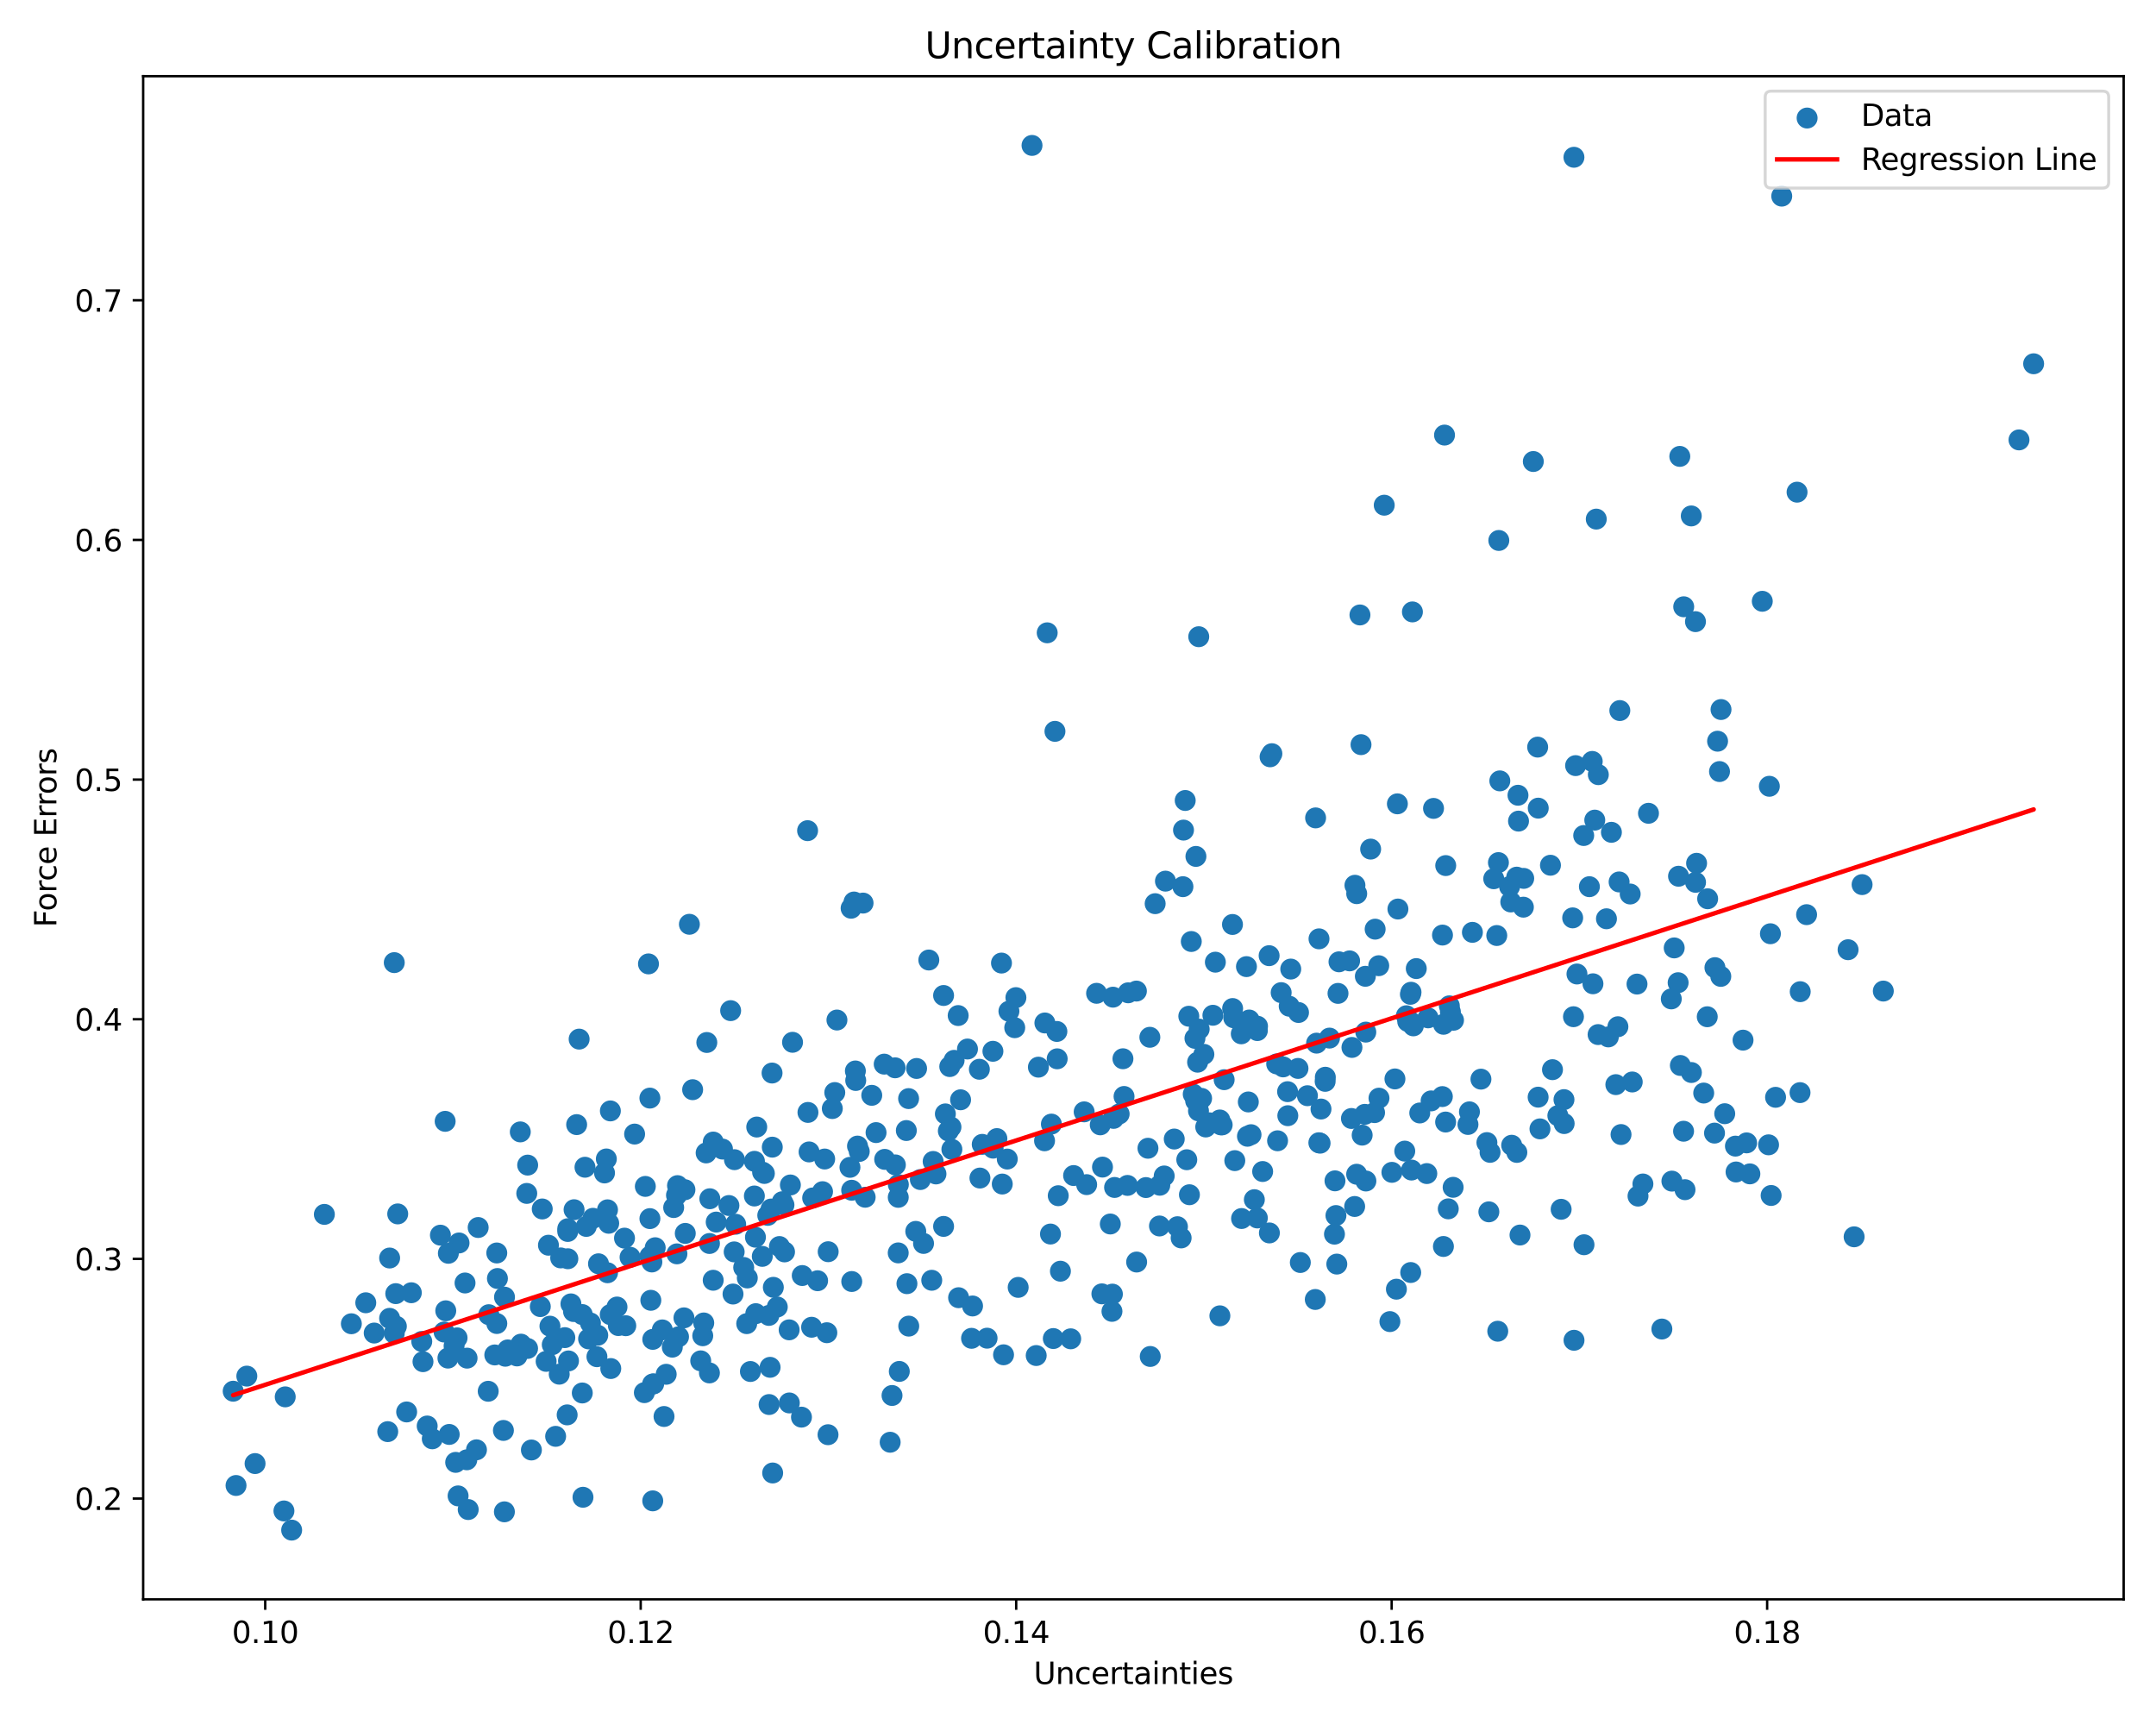 <?xml version="1.0" encoding="utf-8" standalone="no"?>
<!DOCTYPE svg PUBLIC "-//W3C//DTD SVG 1.1//EN"
  "http://www.w3.org/Graphics/SVG/1.1/DTD/svg11.dtd">
<svg xmlns:xlink="http://www.w3.org/1999/xlink" width="720pt" height="576pt" viewBox="0 0 720 576" xmlns="http://www.w3.org/2000/svg" version="1.1">
 <defs>
  <style type="text/css">*{stroke-linejoin: round; stroke-linecap: butt}</style>
 </defs>
 <g id="figure_1">
  <g id="patch_1">
   <path d="M 0 576 
L 720 576 
L 720 0 
L 0 0 
z
" style="fill: #ffffff"/>
  </g>
  <g id="axes_1">
   <g id="patch_2">
    <path d="M 47.81 534.04 
L 709.2 534.04 
L 709.2 25.44 
L 47.81 25.44 
z
" style="fill: #ffffff"/>
   </g>
   <g id="PathCollection_1">
    <defs>
     <path id="m415da704a0" d="M 0 3 
C 0.796 3 1.559 2.684 2.121 2.121 
C 2.684 1.559 3 0.796 3 0 
C 3 -0.796 2.684 -1.559 2.121 -2.121 
C 1.559 -2.684 0.796 -3 0 -3 
C -0.796 -3 -1.559 -2.684 -2.121 -2.121 
C -2.684 -1.559 -3 -0.796 -3 0 
C -3 0.796 -2.684 1.559 -2.121 2.121 
C -1.559 2.684 -0.796 3 0 3 
z
" style="stroke: #1f77b4"/>
    </defs>
    <g clip-path="url(#p0da7ed72de)">
     <use xlink:href="#m415da704a0" x="375.011" y="353.531" style="fill: #1f77b4; stroke: #1f77b4"/>
     <use xlink:href="#m415da704a0" x="423.916" y="411.695" style="fill: #1f77b4; stroke: #1f77b4"/>
     <use xlink:href="#m415da704a0" x="497.611" y="384.786" style="fill: #1f77b4; stroke: #1f77b4"/>
     <use xlink:href="#m415da704a0" x="269.818" y="371.453" style="fill: #1f77b4; stroke: #1f77b4"/>
     <use xlink:href="#m415da704a0" x="208.557" y="413.434" style="fill: #1f77b4; stroke: #1f77b4"/>
     <use xlink:href="#m415da704a0" x="151.641" y="449.442" style="fill: #1f77b4; stroke: #1f77b4"/>
     <use xlink:href="#m415da704a0" x="332.911" y="380.189" style="fill: #1f77b4; stroke: #1f77b4"/>
     <use xlink:href="#m415da704a0" x="371.881" y="373.444" style="fill: #1f77b4; stroke: #1f77b4"/>
     <use xlink:href="#m415da704a0" x="180.437" y="436.289" style="fill: #1f77b4; stroke: #1f77b4"/>
     <use xlink:href="#m415da704a0" x="367.43" y="375.598" style="fill: #1f77b4; stroke: #1f77b4"/>
     <use xlink:href="#m415da704a0" x="144.36" y="480.436" style="fill: #1f77b4; stroke: #1f77b4"/>
     <use xlink:href="#m415da704a0" x="254.567" y="419.517" style="fill: #1f77b4; stroke: #1f77b4"/>
     <use xlink:href="#m415da704a0" x="307.354" y="393.868" style="fill: #1f77b4; stroke: #1f77b4"/>
     <use xlink:href="#m415da704a0" x="300.008" y="395.557" style="fill: #1f77b4; stroke: #1f77b4"/>
     <use xlink:href="#m415da704a0" x="376.747" y="331.511" style="fill: #1f77b4; stroke: #1f77b4"/>
     <use xlink:href="#m415da704a0" x="506.934" y="265.545" style="fill: #1f77b4; stroke: #1f77b4"/>
     <use xlink:href="#m415da704a0" x="494.563" y="360.341" style="fill: #1f77b4; stroke: #1f77b4"/>
     <use xlink:href="#m415da704a0" x="346.774" y="356.339" style="fill: #1f77b4; stroke: #1f77b4"/>
     <use xlink:href="#m415da704a0" x="484.011" y="335.862" style="fill: #1f77b4; stroke: #1f77b4"/>
     <use xlink:href="#m415da704a0" x="532.578" y="273.848" style="fill: #1f77b4; stroke: #1f77b4"/>
     <use xlink:href="#m415da704a0" x="481.677" y="366.162" style="fill: #1f77b4; stroke: #1f77b4"/>
     <use xlink:href="#m415da704a0" x="153.297" y="415.043" style="fill: #1f77b4; stroke: #1f77b4"/>
     <use xlink:href="#m415da704a0" x="188.621" y="446.654" style="fill: #1f77b4; stroke: #1f77b4"/>
     <use xlink:href="#m415da704a0" x="206.05" y="436.432" style="fill: #1f77b4; stroke: #1f77b4"/>
     <use xlink:href="#m415da704a0" x="446.429" y="422.096" style="fill: #1f77b4; stroke: #1f77b4"/>
     <use xlink:href="#m415da704a0" x="165.9" y="418.385" style="fill: #1f77b4; stroke: #1f77b4"/>
     <use xlink:href="#m415da704a0" x="245.275" y="387.23" style="fill: #1f77b4; stroke: #1f77b4"/>
     <use xlink:href="#m415da704a0" x="600.132" y="164.341" style="fill: #1f77b4; stroke: #1f77b4"/>
     <use xlink:href="#m415da704a0" x="335.136" y="452.382" style="fill: #1f77b4; stroke: #1f77b4"/>
     <use xlink:href="#m415da704a0" x="183.155" y="415.793" style="fill: #1f77b4; stroke: #1f77b4"/>
     <use xlink:href="#m415da704a0" x="407.381" y="439.37" style="fill: #1f77b4; stroke: #1f77b4"/>
     <use xlink:href="#m415da704a0" x="544.404" y="298.521" style="fill: #1f77b4; stroke: #1f77b4"/>
     <use xlink:href="#m415da704a0" x="244.792" y="432.1" style="fill: #1f77b4; stroke: #1f77b4"/>
     <use xlink:href="#m415da704a0" x="191.533" y="437.937" style="fill: #1f77b4; stroke: #1f77b4"/>
     <use xlink:href="#m415da704a0" x="429.993" y="364.523" style="fill: #1f77b4; stroke: #1f77b4"/>
     <use xlink:href="#m415da704a0" x="217.697" y="421.389" style="fill: #1f77b4; stroke: #1f77b4"/>
     <use xlink:href="#m415da704a0" x="601.124" y="364.841" style="fill: #1f77b4; stroke: #1f77b4"/>
     <use xlink:href="#m415da704a0" x="504.528" y="301.176" style="fill: #1f77b4; stroke: #1f77b4"/>
     <use xlink:href="#m415da704a0" x="584.377" y="391.973" style="fill: #1f77b4; stroke: #1f77b4"/>
     <use xlink:href="#m415da704a0" x="507.606" y="412.395" style="fill: #1f77b4; stroke: #1f77b4"/>
     <use xlink:href="#m415da704a0" x="239.178" y="408.068" style="fill: #1f77b4; stroke: #1f77b4"/>
     <use xlink:href="#m415da704a0" x="470.112" y="341.076" style="fill: #1f77b4; stroke: #1f77b4"/>
     <use xlink:href="#m415da704a0" x="193.404" y="346.975" style="fill: #1f77b4; stroke: #1f77b4"/>
     <use xlink:href="#m415da704a0" x="418.892" y="400.586" style="fill: #1f77b4; stroke: #1f77b4"/>
     <use xlink:href="#m415da704a0" x="485.279" y="396.46" style="fill: #1f77b4; stroke: #1f77b4"/>
     <use xlink:href="#m415da704a0" x="408.148" y="375.606" style="fill: #1f77b4; stroke: #1f77b4"/>
     <use xlink:href="#m415da704a0" x="201.88" y="391.662" style="fill: #1f77b4; stroke: #1f77b4"/>
     <use xlink:href="#m415da704a0" x="257.175" y="456.567" style="fill: #1f77b4; stroke: #1f77b4"/>
     <use xlink:href="#m415da704a0" x="189.604" y="410.284" style="fill: #1f77b4; stroke: #1f77b4"/>
     <use xlink:href="#m415da704a0" x="231.309" y="363.862" style="fill: #1f77b4; stroke: #1f77b4"/>
     <use xlink:href="#m415da704a0" x="370.79" y="408.708" style="fill: #1f77b4; stroke: #1f77b4"/>
     <use xlink:href="#m415da704a0" x="267.651" y="473.203" style="fill: #1f77b4; stroke: #1f77b4"/>
     <use xlink:href="#m415da704a0" x="298.92" y="356.554" style="fill: #1f77b4; stroke: #1f77b4"/>
     <use xlink:href="#m415da704a0" x="275.401" y="387.011" style="fill: #1f77b4; stroke: #1f77b4"/>
     <use xlink:href="#m415da704a0" x="224.975" y="403.219" style="fill: #1f77b4; stroke: #1f77b4"/>
     <use xlink:href="#m415da704a0" x="583.292" y="381.623" style="fill: #1f77b4; stroke: #1f77b4"/>
     <use xlink:href="#m415da704a0" x="426.352" y="355.252" style="fill: #1f77b4; stroke: #1f77b4"/>
     <use xlink:href="#m415da704a0" x="575.977" y="371.882" style="fill: #1f77b4; stroke: #1f77b4"/>
     <use xlink:href="#m415da704a0" x="286.948" y="384.492" style="fill: #1f77b4; stroke: #1f77b4"/>
     <use xlink:href="#m415da704a0" x="400.47" y="343.64" style="fill: #1f77b4; stroke: #1f77b4"/>
     <use xlink:href="#m415da704a0" x="521.348" y="403.799" style="fill: #1f77b4; stroke: #1f77b4"/>
     <use xlink:href="#m415da704a0" x="288.223" y="301.551" style="fill: #1f77b4; stroke: #1f77b4"/>
     <use xlink:href="#m415da704a0" x="303.479" y="442.809" style="fill: #1f77b4; stroke: #1f77b4"/>
     <use xlink:href="#m415da704a0" x="405.051" y="339.011" style="fill: #1f77b4; stroke: #1f77b4"/>
     <use xlink:href="#m415da704a0" x="558.13" y="333.546" style="fill: #1f77b4; stroke: #1f77b4"/>
     <use xlink:href="#m415da704a0" x="392.144" y="380.339" style="fill: #1f77b4; stroke: #1f77b4"/>
     <use xlink:href="#m415da704a0" x="244" y="337.467" style="fill: #1f77b4; stroke: #1f77b4"/>
     <use xlink:href="#m415da704a0" x="400.239" y="370.934" style="fill: #1f77b4; stroke: #1f77b4"/>
     <use xlink:href="#m415da704a0" x="141.257" y="454.684" style="fill: #1f77b4; stroke: #1f77b4"/>
     <use xlink:href="#m415da704a0" x="533.686" y="345.458" style="fill: #1f77b4; stroke: #1f77b4"/>
     <use xlink:href="#m415da704a0" x="340.023" y="429.873" style="fill: #1f77b4; stroke: #1f77b4"/>
     <use xlink:href="#m415da704a0" x="251.953" y="387.783" style="fill: #1f77b4; stroke: #1f77b4"/>
     <use xlink:href="#m415da704a0" x="373.743" y="371.976" style="fill: #1f77b4; stroke: #1f77b4"/>
     <use xlink:href="#m415da704a0" x="674.247" y="146.888" style="fill: #1f77b4; stroke: #1f77b4"/>
     <use xlink:href="#m415da704a0" x="389.204" y="294.224" style="fill: #1f77b4; stroke: #1f77b4"/>
     <use xlink:href="#m415da704a0" x="237.049" y="400.277" style="fill: #1f77b4; stroke: #1f77b4"/>
     <use xlink:href="#m415da704a0" x="362.89" y="395.563" style="fill: #1f77b4; stroke: #1f77b4"/>
     <use xlink:href="#m415da704a0" x="558.333" y="394.393" style="fill: #1f77b4; stroke: #1f77b4"/>
     <use xlink:href="#m415da704a0" x="419.9" y="344.126" style="fill: #1f77b4; stroke: #1f77b4"/>
     <use xlink:href="#m415da704a0" x="228.851" y="411.846" style="fill: #1f77b4; stroke: #1f77b4"/>
     <use xlink:href="#m415da704a0" x="679.137" y="121.469" style="fill: #1f77b4; stroke: #1f77b4"/>
     <use xlink:href="#m415da704a0" x="456.111" y="344.634" style="fill: #1f77b4; stroke: #1f77b4"/>
     <use xlink:href="#m415da704a0" x="504.127" y="296.034" style="fill: #1f77b4; stroke: #1f77b4"/>
     <use xlink:href="#m415da704a0" x="194.689" y="499.956" style="fill: #1f77b4; stroke: #1f77b4"/>
     <use xlink:href="#m415da704a0" x="482.063" y="342.024" style="fill: #1f77b4; stroke: #1f77b4"/>
     <use xlink:href="#m415da704a0" x="236.041" y="348.1" style="fill: #1f77b4; stroke: #1f77b4"/>
     <use xlink:href="#m415da704a0" x="383.362" y="383.417" style="fill: #1f77b4; stroke: #1f77b4"/>
     <use xlink:href="#m415da704a0" x="286.362" y="382.694" style="fill: #1f77b4; stroke: #1f77b4"/>
     <use xlink:href="#m415da704a0" x="434.246" y="421.567" style="fill: #1f77b4; stroke: #1f77b4"/>
     <use xlink:href="#m415da704a0" x="217.04" y="406.911" style="fill: #1f77b4; stroke: #1f77b4"/>
     <use xlink:href="#m415da704a0" x="573.588" y="247.497" style="fill: #1f77b4; stroke: #1f77b4"/>
     <use xlink:href="#m415da704a0" x="208.978" y="442.671" style="fill: #1f77b4; stroke: #1f77b4"/>
     <use xlink:href="#m415da704a0" x="181.082" y="403.69" style="fill: #1f77b4; stroke: #1f77b4"/>
     <use xlink:href="#m415da704a0" x="148.863" y="437.69" style="fill: #1f77b4; stroke: #1f77b4"/>
     <use xlink:href="#m415da704a0" x="382.687" y="396.545" style="fill: #1f77b4; stroke: #1f77b4"/>
     <use xlink:href="#m415da704a0" x="375.378" y="366.124" style="fill: #1f77b4; stroke: #1f77b4"/>
     <use xlink:href="#m415da704a0" x="384.128" y="452.941" style="fill: #1f77b4; stroke: #1f77b4"/>
     <use xlink:href="#m415da704a0" x="446.829" y="331.706" style="fill: #1f77b4; stroke: #1f77b4"/>
     <use xlink:href="#m415da704a0" x="184.429" y="449.011" style="fill: #1f77b4; stroke: #1f77b4"/>
     <use xlink:href="#m415da704a0" x="453.074" y="298.41" style="fill: #1f77b4; stroke: #1f77b4"/>
     <use xlink:href="#m415da704a0" x="132.369" y="442.873" style="fill: #1f77b4; stroke: #1f77b4"/>
     <use xlink:href="#m415da704a0" x="460.515" y="366.69" style="fill: #1f77b4; stroke: #1f77b4"/>
     <use xlink:href="#m415da704a0" x="315.113" y="409.513" style="fill: #1f77b4; stroke: #1f77b4"/>
     <use xlink:href="#m415da704a0" x="466.658" y="268.408" style="fill: #1f77b4; stroke: #1f77b4"/>
     <use xlink:href="#m415da704a0" x="215.185" y="465.027" style="fill: #1f77b4; stroke: #1f77b4"/>
     <use xlink:href="#m415da704a0" x="108.319" y="405.499" style="fill: #1f77b4; stroke: #1f77b4"/>
     <use xlink:href="#m415da704a0" x="601.189" y="331.135" style="fill: #1f77b4; stroke: #1f77b4"/>
     <use xlink:href="#m415da704a0" x="507.113" y="274.182" style="fill: #1f77b4; stroke: #1f77b4"/>
     <use xlink:href="#m415da704a0" x="271.035" y="443.184" style="fill: #1f77b4; stroke: #1f77b4"/>
     <use xlink:href="#m415da704a0" x="358.53" y="392.533" style="fill: #1f77b4; stroke: #1f77b4"/>
     <use xlink:href="#m415da704a0" x="182.381" y="454.574" style="fill: #1f77b4; stroke: #1f77b4"/>
     <use xlink:href="#m415da704a0" x="95.252" y="466.43" style="fill: #1f77b4; stroke: #1f77b4"/>
     <use xlink:href="#m415da704a0" x="217.993" y="447.236" style="fill: #1f77b4; stroke: #1f77b4"/>
     <use xlink:href="#m415da704a0" x="155.895" y="487.445" style="fill: #1f77b4; stroke: #1f77b4"/>
     <use xlink:href="#m415da704a0" x="306.095" y="356.777" style="fill: #1f77b4; stroke: #1f77b4"/>
     <use xlink:href="#m415da704a0" x="315.112" y="332.407" style="fill: #1f77b4; stroke: #1f77b4"/>
     <use xlink:href="#m415da704a0" x="506.555" y="384.803" style="fill: #1f77b4; stroke: #1f77b4"/>
     <use xlink:href="#m415da704a0" x="155.982" y="453.5" style="fill: #1f77b4; stroke: #1f77b4"/>
     <use xlink:href="#m415da704a0" x="428.509" y="356.247" style="fill: #1f77b4; stroke: #1f77b4"/>
     <use xlink:href="#m415da704a0" x="560.545" y="292.588" style="fill: #1f77b4; stroke: #1f77b4"/>
     <use xlink:href="#m415da704a0" x="450.702" y="320.849" style="fill: #1f77b4; stroke: #1f77b4"/>
     <use xlink:href="#m415da704a0" x="189.636" y="420.313" style="fill: #1f77b4; stroke: #1f77b4"/>
     <use xlink:href="#m415da704a0" x="500.403" y="288.03" style="fill: #1f77b4; stroke: #1f77b4"/>
     <use xlink:href="#m415da704a0" x="327.06" y="357.041" style="fill: #1f77b4; stroke: #1f77b4"/>
     <use xlink:href="#m415da704a0" x="344.645" y="48.558" style="fill: #1f77b4; stroke: #1f77b4"/>
     <use xlink:href="#m415da704a0" x="396.327" y="387.249" style="fill: #1f77b4; stroke: #1f77b4"/>
     <use xlink:href="#m415da704a0" x="540.303" y="342.838" style="fill: #1f77b4; stroke: #1f77b4"/>
     <use xlink:href="#m415da704a0" x="258.033" y="491.85" style="fill: #1f77b4; stroke: #1f77b4"/>
     <use xlink:href="#m415da704a0" x="451.316" y="373.478" style="fill: #1f77b4; stroke: #1f77b4"/>
     <use xlink:href="#m415da704a0" x="368.181" y="389.709" style="fill: #1f77b4; stroke: #1f77b4"/>
     <use xlink:href="#m415da704a0" x="525.465" y="339.495" style="fill: #1f77b4; stroke: #1f77b4"/>
     <use xlink:href="#m415da704a0" x="176.217" y="389.044" style="fill: #1f77b4; stroke: #1f77b4"/>
     <use xlink:href="#m415da704a0" x="150.016" y="478.978" style="fill: #1f77b4; stroke: #1f77b4"/>
     <use xlink:href="#m415da704a0" x="267.911" y="425.92" style="fill: #1f77b4; stroke: #1f77b4"/>
     <use xlink:href="#m415da704a0" x="203.791" y="438.965" style="fill: #1f77b4; stroke: #1f77b4"/>
     <use xlink:href="#m415da704a0" x="520.246" y="372.538" style="fill: #1f77b4; stroke: #1f77b4"/>
     <use xlink:href="#m415da704a0" x="490.724" y="371.259" style="fill: #1f77b4; stroke: #1f77b4"/>
     <use xlink:href="#m415da704a0" x="292.559" y="378.189" style="fill: #1f77b4; stroke: #1f77b4"/>
     <use xlink:href="#m415da704a0" x="454.513" y="248.648" style="fill: #1f77b4; stroke: #1f77b4"/>
     <use xlink:href="#m415da704a0" x="278.776" y="364.814" style="fill: #1f77b4; stroke: #1f77b4"/>
     <use xlink:href="#m415da704a0" x="464.16" y="441.3" style="fill: #1f77b4; stroke: #1f77b4"/>
     <use xlink:href="#m415da704a0" x="588.52" y="200.777" style="fill: #1f77b4; stroke: #1f77b4"/>
     <use xlink:href="#m415da704a0" x="533.764" y="258.671" style="fill: #1f77b4; stroke: #1f77b4"/>
     <use xlink:href="#m415da704a0" x="508.848" y="293.303" style="fill: #1f77b4; stroke: #1f77b4"/>
     <use xlink:href="#m415da704a0" x="211.93" y="378.683" style="fill: #1f77b4; stroke: #1f77b4"/>
     <use xlink:href="#m415da704a0" x="331.587" y="351.038" style="fill: #1f77b4; stroke: #1f77b4"/>
     <use xlink:href="#m415da704a0" x="254.673" y="391.391" style="fill: #1f77b4; stroke: #1f77b4"/>
     <use xlink:href="#m415da704a0" x="525.645" y="447.538" style="fill: #1f77b4; stroke: #1f77b4"/>
     <use xlink:href="#m415da704a0" x="537.107" y="346.237" style="fill: #1f77b4; stroke: #1f77b4"/>
     <use xlink:href="#m415da704a0" x="149.733" y="418.49" style="fill: #1f77b4; stroke: #1f77b4"/>
     <use xlink:href="#m415da704a0" x="443.984" y="346.633" style="fill: #1f77b4; stroke: #1f77b4"/>
     <use xlink:href="#m415da704a0" x="297.272" y="481.584" style="fill: #1f77b4; stroke: #1f77b4"/>
     <use xlink:href="#m415da704a0" x="338.873" y="343.163" style="fill: #1f77b4; stroke: #1f77b4"/>
     <use xlink:href="#m415da704a0" x="263.952" y="395.677" style="fill: #1f77b4; stroke: #1f77b4"/>
     <use xlink:href="#m415da704a0" x="482.766" y="374.664" style="fill: #1f77b4; stroke: #1f77b4"/>
     <use xlink:href="#m415da704a0" x="148.662" y="374.429" style="fill: #1f77b4; stroke: #1f77b4"/>
     <use xlink:href="#m415da704a0" x="574.233" y="257.631" style="fill: #1f77b4; stroke: #1f77b4"/>
     <use xlink:href="#m415da704a0" x="430.532" y="335.986" style="fill: #1f77b4; stroke: #1f77b4"/>
     <use xlink:href="#m415da704a0" x="387.207" y="409.372" style="fill: #1f77b4; stroke: #1f77b4"/>
     <use xlink:href="#m415da704a0" x="412.364" y="387.55" style="fill: #1f77b4; stroke: #1f77b4"/>
     <use xlink:href="#m415da704a0" x="348.942" y="341.582" style="fill: #1f77b4; stroke: #1f77b4"/>
     <use xlink:href="#m415da704a0" x="259.578" y="436.419" style="fill: #1f77b4; stroke: #1f77b4"/>
     <use xlink:href="#m415da704a0" x="130.119" y="420.069" style="fill: #1f77b4; stroke: #1f77b4"/>
     <use xlink:href="#m415da704a0" x="217.05" y="419.49" style="fill: #1f77b4; stroke: #1f77b4"/>
     <use xlink:href="#m415da704a0" x="352.305" y="244.21" style="fill: #1f77b4; stroke: #1f77b4"/>
     <use xlink:href="#m415da704a0" x="560.415" y="328.135" style="fill: #1f77b4; stroke: #1f77b4"/>
     <use xlink:href="#m415da704a0" x="471.004" y="332.012" style="fill: #1f77b4; stroke: #1f77b4"/>
     <use xlink:href="#m415da704a0" x="199.619" y="445.857" style="fill: #1f77b4; stroke: #1f77b4"/>
     <use xlink:href="#m415da704a0" x="316.699" y="377.633" style="fill: #1f77b4; stroke: #1f77b4"/>
     <use xlink:href="#m415da704a0" x="412.008" y="339.849" style="fill: #1f77b4; stroke: #1f77b4"/>
     <use xlink:href="#m415da704a0" x="399.293" y="367.568" style="fill: #1f77b4; stroke: #1f77b4"/>
     <use xlink:href="#m415da704a0" x="147.077" y="412.439" style="fill: #1f77b4; stroke: #1f77b4"/>
     <use xlink:href="#m415da704a0" x="159.686" y="409.882" style="fill: #1f77b4; stroke: #1f77b4"/>
     <use xlink:href="#m415da704a0" x="317.173" y="356.143" style="fill: #1f77b4; stroke: #1f77b4"/>
     <use xlink:href="#m415da704a0" x="445.819" y="394.297" style="fill: #1f77b4; stroke: #1f77b4"/>
     <use xlink:href="#m415da704a0" x="522.293" y="367.176" style="fill: #1f77b4; stroke: #1f77b4"/>
     <use xlink:href="#m415da704a0" x="426.646" y="380.922" style="fill: #1f77b4; stroke: #1f77b4"/>
     <use xlink:href="#m415da704a0" x="572.706" y="323.109" style="fill: #1f77b4; stroke: #1f77b4"/>
     <use xlink:href="#m415da704a0" x="433.642" y="338.088" style="fill: #1f77b4; stroke: #1f77b4"/>
     <use xlink:href="#m415da704a0" x="169.568" y="450.753" style="fill: #1f77b4; stroke: #1f77b4"/>
     <use xlink:href="#m415da704a0" x="194.453" y="465.133" style="fill: #1f77b4; stroke: #1f77b4"/>
     <use xlink:href="#m415da704a0" x="353.402" y="399.263" style="fill: #1f77b4; stroke: #1f77b4"/>
     <use xlink:href="#m415da704a0" x="459.036" y="371.519" style="fill: #1f77b4; stroke: #1f77b4"/>
     <use xlink:href="#m415da704a0" x="550.514" y="271.57" style="fill: #1f77b4; stroke: #1f77b4"/>
     <use xlink:href="#m415da704a0" x="328.02" y="382.115" style="fill: #1f77b4; stroke: #1f77b4"/>
     <use xlink:href="#m415da704a0" x="82.427" y="459.505" style="fill: #1f77b4; stroke: #1f77b4"/>
     <use xlink:href="#m415da704a0" x="442.596" y="359.704" style="fill: #1f77b4; stroke: #1f77b4"/>
     <use xlink:href="#m415da704a0" x="226.256" y="395.896" style="fill: #1f77b4; stroke: #1f77b4"/>
     <use xlink:href="#m415da704a0" x="257.499" y="403.713" style="fill: #1f77b4; stroke: #1f77b4"/>
     <use xlink:href="#m415da704a0" x="235.02" y="441.754" style="fill: #1f77b4; stroke: #1f77b4"/>
     <use xlink:href="#m415da704a0" x="199.87" y="421.995" style="fill: #1f77b4; stroke: #1f77b4"/>
     <use xlink:href="#m415da704a0" x="276.127" y="445.013" style="fill: #1f77b4; stroke: #1f77b4"/>
     <use xlink:href="#m415da704a0" x="383.994" y="346.364" style="fill: #1f77b4; stroke: #1f77b4"/>
     <use xlink:href="#m415da704a0" x="497.208" y="404.65" style="fill: #1f77b4; stroke: #1f77b4"/>
     <use xlink:href="#m415da704a0" x="411.589" y="308.692" style="fill: #1f77b4; stroke: #1f77b4"/>
     <use xlink:href="#m415da704a0" x="528.98" y="415.637" style="fill: #1f77b4; stroke: #1f77b4"/>
     <use xlink:href="#m415da704a0" x="500.532" y="180.469" style="fill: #1f77b4; stroke: #1f77b4"/>
     <use xlink:href="#m415da704a0" x="466.839" y="303.539" style="fill: #1f77b4; stroke: #1f77b4"/>
     <use xlink:href="#m415da704a0" x="395.806" y="267.292" style="fill: #1f77b4; stroke: #1f77b4"/>
     <use xlink:href="#m415da704a0" x="264.671" y="348.035" style="fill: #1f77b4; stroke: #1f77b4"/>
     <use xlink:href="#m415da704a0" x="137.364" y="431.664" style="fill: #1f77b4; stroke: #1f77b4"/>
     <use xlink:href="#m415da704a0" x="403.82" y="374.915" style="fill: #1f77b4; stroke: #1f77b4"/>
     <use xlink:href="#m415da704a0" x="477.922" y="367.604" style="fill: #1f77b4; stroke: #1f77b4"/>
     <use xlink:href="#m415da704a0" x="168.118" y="477.643" style="fill: #1f77b4; stroke: #1f77b4"/>
     <use xlink:href="#m415da704a0" x="189.601" y="411.203" style="fill: #1f77b4; stroke: #1f77b4"/>
     <use xlink:href="#m415da704a0" x="595.017" y="65.491" style="fill: #1f77b4; stroke: #1f77b4"/>
     <use xlink:href="#m415da704a0" x="371.344" y="437.88" style="fill: #1f77b4; stroke: #1f77b4"/>
     <use xlink:href="#m415da704a0" x="297.895" y="465.973" style="fill: #1f77b4; stroke: #1f77b4"/>
     <use xlink:href="#m415da704a0" x="195.789" y="409.515" style="fill: #1f77b4; stroke: #1f77b4"/>
     <use xlink:href="#m415da704a0" x="149.591" y="453.484" style="fill: #1f77b4; stroke: #1f77b4"/>
     <use xlink:href="#m415da704a0" x="323.094" y="350.28" style="fill: #1f77b4; stroke: #1f77b4"/>
     <use xlink:href="#m415da704a0" x="131.665" y="321.434" style="fill: #1f77b4; stroke: #1f77b4"/>
     <use xlink:href="#m415da704a0" x="561.16" y="355.773" style="fill: #1f77b4; stroke: #1f77b4"/>
     <use xlink:href="#m415da704a0" x="241.274" y="383.692" style="fill: #1f77b4; stroke: #1f77b4"/>
     <use xlink:href="#m415da704a0" x="270.192" y="384.643" style="fill: #1f77b4; stroke: #1f77b4"/>
     <use xlink:href="#m415da704a0" x="318.626" y="354.063" style="fill: #1f77b4; stroke: #1f77b4"/>
     <use xlink:href="#m415da704a0" x="217.929" y="462.162" style="fill: #1f77b4; stroke: #1f77b4"/>
     <use xlink:href="#m415da704a0" x="469.665" y="339.168" style="fill: #1f77b4; stroke: #1f77b4"/>
     <use xlink:href="#m415da704a0" x="285.771" y="360.783" style="fill: #1f77b4; stroke: #1f77b4"/>
     <use xlink:href="#m415da704a0" x="140.85" y="447.926" style="fill: #1f77b4; stroke: #1f77b4"/>
     <use xlink:href="#m415da704a0" x="562.231" y="377.735" style="fill: #1f77b4; stroke: #1f77b4"/>
     <use xlink:href="#m415da704a0" x="379.581" y="421.411" style="fill: #1f77b4; stroke: #1f77b4"/>
     <use xlink:href="#m415da704a0" x="395.043" y="296.073" style="fill: #1f77b4; stroke: #1f77b4"/>
     <use xlink:href="#m415da704a0" x="531.97" y="328.498" style="fill: #1f77b4; stroke: #1f77b4"/>
     <use xlink:href="#m415da704a0" x="394.443" y="413.362" style="fill: #1f77b4; stroke: #1f77b4"/>
     <use xlink:href="#m415da704a0" x="522.353" y="375.176" style="fill: #1f77b4; stroke: #1f77b4"/>
     <use xlink:href="#m415da704a0" x="559.104" y="316.52" style="fill: #1f77b4; stroke: #1f77b4"/>
     <use xlink:href="#m415da704a0" x="399.38" y="285.967" style="fill: #1f77b4; stroke: #1f77b4"/>
     <use xlink:href="#m415da704a0" x="447.158" y="321.164" style="fill: #1f77b4; stroke: #1f77b4"/>
     <use xlink:href="#m415da704a0" x="257.831" y="358.301" style="fill: #1f77b4; stroke: #1f77b4"/>
     <use xlink:href="#m415da704a0" x="442.537" y="361.075" style="fill: #1f77b4; stroke: #1f77b4"/>
     <use xlink:href="#m415da704a0" x="206.497" y="442.625" style="fill: #1f77b4; stroke: #1f77b4"/>
     <use xlink:href="#m415da704a0" x="165.234" y="452.432" style="fill: #1f77b4; stroke: #1f77b4"/>
     <use xlink:href="#m415da704a0" x="320.788" y="367.231" style="fill: #1f77b4; stroke: #1f77b4"/>
     <use xlink:href="#m415da704a0" x="196.563" y="447.079" style="fill: #1f77b4; stroke: #1f77b4"/>
     <use xlink:href="#m415da704a0" x="603.316" y="305.414" style="fill: #1f77b4; stroke: #1f77b4"/>
     <use xlink:href="#m415da704a0" x="462.267" y="168.692" style="fill: #1f77b4; stroke: #1f77b4"/>
     <use xlink:href="#m415da704a0" x="168.445" y="504.819" style="fill: #1f77b4; stroke: #1f77b4"/>
     <use xlink:href="#m415da704a0" x="312.569" y="391.996" style="fill: #1f77b4; stroke: #1f77b4"/>
     <use xlink:href="#m415da704a0" x="351.758" y="446.958" style="fill: #1f77b4; stroke: #1f77b4"/>
     <use xlink:href="#m415da704a0" x="454.158" y="205.342" style="fill: #1f77b4; stroke: #1f77b4"/>
     <use xlink:href="#m415da704a0" x="525.621" y="52.514" style="fill: #1f77b4; stroke: #1f77b4"/>
     <use xlink:href="#m415da704a0" x="203.835" y="370.948" style="fill: #1f77b4; stroke: #1f77b4"/>
     <use xlink:href="#m415da704a0" x="135.802" y="471.467" style="fill: #1f77b4; stroke: #1f77b4"/>
     <use xlink:href="#m415da704a0" x="471.11" y="424.909" style="fill: #1f77b4; stroke: #1f77b4"/>
     <use xlink:href="#m415da704a0" x="252.713" y="376.334" style="fill: #1f77b4; stroke: #1f77b4"/>
     <use xlink:href="#m415da704a0" x="339.262" y="333.119" style="fill: #1f77b4; stroke: #1f77b4"/>
     <use xlink:href="#m415da704a0" x="547.019" y="399.392" style="fill: #1f77b4; stroke: #1f77b4"/>
     <use xlink:href="#m415da704a0" x="400.323" y="212.605" style="fill: #1f77b4; stroke: #1f77b4"/>
     <use xlink:href="#m415da704a0" x="225.916" y="399.11" style="fill: #1f77b4; stroke: #1f77b4"/>
     <use xlink:href="#m415da704a0" x="500.869" y="260.745" style="fill: #1f77b4; stroke: #1f77b4"/>
     <use xlink:href="#m415da704a0" x="540.706" y="294.489" style="fill: #1f77b4; stroke: #1f77b4"/>
     <use xlink:href="#m415da704a0" x="202.488" y="386.989" style="fill: #1f77b4; stroke: #1f77b4"/>
     <use xlink:href="#m415da704a0" x="440.485" y="313.49" style="fill: #1f77b4; stroke: #1f77b4"/>
     <use xlink:href="#m415da704a0" x="320.123" y="433.32" style="fill: #1f77b4; stroke: #1f77b4"/>
     <use xlink:href="#m415da704a0" x="371.488" y="432.123" style="fill: #1f77b4; stroke: #1f77b4"/>
     <use xlink:href="#m415da704a0" x="165.91" y="441.939" style="fill: #1f77b4; stroke: #1f77b4"/>
     <use xlink:href="#m415da704a0" x="168.748" y="452.865" style="fill: #1f77b4; stroke: #1f77b4"/>
     <use xlink:href="#m415da704a0" x="481.724" y="312.233" style="fill: #1f77b4; stroke: #1f77b4"/>
     <use xlink:href="#m415da704a0" x="427.851" y="331.45" style="fill: #1f77b4; stroke: #1f77b4"/>
     <use xlink:href="#m415da704a0" x="590.879" y="262.548" style="fill: #1f77b4; stroke: #1f77b4"/>
     <use xlink:href="#m415da704a0" x="152.172" y="488.304" style="fill: #1f77b4; stroke: #1f77b4"/>
     <use xlink:href="#m415da704a0" x="401.276" y="366.767" style="fill: #1f77b4; stroke: #1f77b4"/>
     <use xlink:href="#m415da704a0" x="236.915" y="458.437" style="fill: #1f77b4; stroke: #1f77b4"/>
     <use xlink:href="#m415da704a0" x="354.131" y="424.469" style="fill: #1f77b4; stroke: #1f77b4"/>
     <use xlink:href="#m415da704a0" x="202.89" y="424.99" style="fill: #1f77b4; stroke: #1f77b4"/>
     <use xlink:href="#m415da704a0" x="261.807" y="402.355" style="fill: #1f77b4; stroke: #1f77b4"/>
     <use xlink:href="#m415da704a0" x="317.576" y="376.345" style="fill: #1f77b4; stroke: #1f77b4"/>
     <use xlink:href="#m415da704a0" x="591.471" y="399.187" style="fill: #1f77b4; stroke: #1f77b4"/>
     <use xlink:href="#m415da704a0" x="334.446" y="321.581" style="fill: #1f77b4; stroke: #1f77b4"/>
     <use xlink:href="#m415da704a0" x="152.64" y="446.728" style="fill: #1f77b4; stroke: #1f77b4"/>
     <use xlink:href="#m415da704a0" x="273.043" y="427.651" style="fill: #1f77b4; stroke: #1f77b4"/>
     <use xlink:href="#m415da704a0" x="476.483" y="391.87" style="fill: #1f77b4; stroke: #1f77b4"/>
     <use xlink:href="#m415da704a0" x="459.233" y="310.26" style="fill: #1f77b4; stroke: #1f77b4"/>
     <use xlink:href="#m415da704a0" x="331.657" y="383.382" style="fill: #1f77b4; stroke: #1f77b4"/>
     <use xlink:href="#m415da704a0" x="498.832" y="293.425" style="fill: #1f77b4; stroke: #1f77b4"/>
     <use xlink:href="#m415da704a0" x="221.186" y="444.076" style="fill: #1f77b4; stroke: #1f77b4"/>
     <use xlink:href="#m415da704a0" x="334.709" y="395.368" style="fill: #1f77b4; stroke: #1f77b4"/>
     <use xlink:href="#m415da704a0" x="402.037" y="352.058" style="fill: #1f77b4; stroke: #1f77b4"/>
     <use xlink:href="#m415da704a0" x="411.638" y="336.759" style="fill: #1f77b4; stroke: #1f77b4"/>
     <use xlink:href="#m415da704a0" x="336.933" y="337.659" style="fill: #1f77b4; stroke: #1f77b4"/>
     <use xlink:href="#m415da704a0" x="255.263" y="391.834" style="fill: #1f77b4; stroke: #1f77b4"/>
     <use xlink:href="#m415da704a0" x="230.224" y="308.631" style="fill: #1f77b4; stroke: #1f77b4"/>
     <use xlink:href="#m415da704a0" x="132.819" y="405.341" style="fill: #1f77b4; stroke: #1f77b4"/>
     <use xlink:href="#m415da704a0" x="562.28" y="202.61" style="fill: #1f77b4; stroke: #1f77b4"/>
     <use xlink:href="#m415da704a0" x="236.931" y="415.22" style="fill: #1f77b4; stroke: #1f77b4"/>
     <use xlink:href="#m415da704a0" x="302.872" y="428.636" style="fill: #1f77b4; stroke: #1f77b4"/>
     <use xlink:href="#m415da704a0" x="218.806" y="416.633" style="fill: #1f77b4; stroke: #1f77b4"/>
     <use xlink:href="#m415da704a0" x="195.358" y="389.757" style="fill: #1f77b4; stroke: #1f77b4"/>
     <use xlink:href="#m415da704a0" x="419.953" y="342.677" style="fill: #1f77b4; stroke: #1f77b4"/>
     <use xlink:href="#m415da704a0" x="77.873" y="464.544" style="fill: #1f77b4; stroke: #1f77b4"/>
     <use xlink:href="#m415da704a0" x="541.347" y="378.837" style="fill: #1f77b4; stroke: #1f77b4"/>
     <use xlink:href="#m415da704a0" x="163.233" y="438.991" style="fill: #1f77b4; stroke: #1f77b4"/>
     <use xlink:href="#m415da704a0" x="284.415" y="397.443" style="fill: #1f77b4; stroke: #1f77b4"/>
     <use xlink:href="#m415da704a0" x="329.638" y="446.836" style="fill: #1f77b4; stroke: #1f77b4"/>
     <use xlink:href="#m415da704a0" x="416.591" y="379.413" style="fill: #1f77b4; stroke: #1f77b4"/>
     <use xlink:href="#m415da704a0" x="398.485" y="365.359" style="fill: #1f77b4; stroke: #1f77b4"/>
     <use xlink:href="#m415da704a0" x="189.402" y="472.446" style="fill: #1f77b4; stroke: #1f77b4"/>
     <use xlink:href="#m415da704a0" x="367.976" y="432.034" style="fill: #1f77b4; stroke: #1f77b4"/>
     <use xlink:href="#m415da704a0" x="424.146" y="252.705" style="fill: #1f77b4; stroke: #1f77b4"/>
     <use xlink:href="#m415da704a0" x="455.782" y="372.097" style="fill: #1f77b4; stroke: #1f77b4"/>
     <use xlink:href="#m415da704a0" x="250.6" y="457.962" style="fill: #1f77b4; stroke: #1f77b4"/>
     <use xlink:href="#m415da704a0" x="457.729" y="283.526" style="fill: #1f77b4; stroke: #1f77b4"/>
     <use xlink:href="#m415da704a0" x="285.198" y="301.192" style="fill: #1f77b4; stroke: #1f77b4"/>
     <use xlink:href="#m415da704a0" x="186.758" y="458.857" style="fill: #1f77b4; stroke: #1f77b4"/>
     <use xlink:href="#m415da704a0" x="131.663" y="445.209" style="fill: #1f77b4; stroke: #1f77b4"/>
     <use xlink:href="#m415da704a0" x="299.975" y="399.808" style="fill: #1f77b4; stroke: #1f77b4"/>
     <use xlink:href="#m415da704a0" x="417.784" y="378.887" style="fill: #1f77b4; stroke: #1f77b4"/>
     <use xlink:href="#m415da704a0" x="421.663" y="391.184" style="fill: #1f77b4; stroke: #1f77b4"/>
     <use xlink:href="#m415da704a0" x="263.601" y="468.462" style="fill: #1f77b4; stroke: #1f77b4"/>
     <use xlink:href="#m415da704a0" x="579.549" y="382.705" style="fill: #1f77b4; stroke: #1f77b4"/>
     <use xlink:href="#m415da704a0" x="366.206" y="331.679" style="fill: #1f77b4; stroke: #1f77b4"/>
     <use xlink:href="#m415da704a0" x="215.51" y="396.156" style="fill: #1f77b4; stroke: #1f77b4"/>
     <use xlink:href="#m415da704a0" x="408.81" y="360.525" style="fill: #1f77b4; stroke: #1f77b4"/>
     <use xlink:href="#m415da704a0" x="500.179" y="444.512" style="fill: #1f77b4; stroke: #1f77b4"/>
     <use xlink:href="#m415da704a0" x="436.619" y="365.871" style="fill: #1f77b4; stroke: #1f77b4"/>
     <use xlink:href="#m415da704a0" x="85.18" y="488.704" style="fill: #1f77b4; stroke: #1f77b4"/>
     <use xlink:href="#m415da704a0" x="187.237" y="420.033" style="fill: #1f77b4; stroke: #1f77b4"/>
     <use xlink:href="#m415da704a0" x="248.362" y="423.222" style="fill: #1f77b4; stroke: #1f77b4"/>
     <use xlink:href="#m415da704a0" x="295.28" y="355.328" style="fill: #1f77b4; stroke: #1f77b4"/>
     <use xlink:href="#m415da704a0" x="568.955" y="364.986" style="fill: #1f77b4; stroke: #1f77b4"/>
     <use xlink:href="#m415da704a0" x="465.843" y="360.268" style="fill: #1f77b4; stroke: #1f77b4"/>
     <use xlink:href="#m415da704a0" x="440.433" y="381.576" style="fill: #1f77b4; stroke: #1f77b4"/>
     <use xlink:href="#m415da704a0" x="416.879" y="367.954" style="fill: #1f77b4; stroke: #1f77b4"/>
     <use xlink:href="#m415da704a0" x="285.657" y="357.612" style="fill: #1f77b4; stroke: #1f77b4"/>
     <use xlink:href="#m415da704a0" x="117.336" y="442.018" style="fill: #1f77b4; stroke: #1f77b4"/>
     <use xlink:href="#m415da704a0" x="397.211" y="398.938" style="fill: #1f77b4; stroke: #1f77b4"/>
     <use xlink:href="#m415da704a0" x="190.662" y="435.383" style="fill: #1f77b4; stroke: #1f77b4"/>
     <use xlink:href="#m415da704a0" x="256.839" y="468.994" style="fill: #1f77b4; stroke: #1f77b4"/>
     <use xlink:href="#m415da704a0" x="628.938" y="330.93" style="fill: #1f77b4; stroke: #1f77b4"/>
     <use xlink:href="#m415da704a0" x="271.392" y="400.016" style="fill: #1f77b4; stroke: #1f77b4"/>
     <use xlink:href="#m415da704a0" x="94.821" y="504.526" style="fill: #1f77b4; stroke: #1f77b4"/>
     <use xlink:href="#m415da704a0" x="252.394" y="438.65" style="fill: #1f77b4; stroke: #1f77b4"/>
     <use xlink:href="#m415da704a0" x="538.133" y="277.921" style="fill: #1f77b4; stroke: #1f77b4"/>
     <use xlink:href="#m415da704a0" x="456.145" y="394.352" style="fill: #1f77b4; stroke: #1f77b4"/>
     <use xlink:href="#m415da704a0" x="504.824" y="382.411" style="fill: #1f77b4; stroke: #1f77b4"/>
     <use xlink:href="#m415da704a0" x="197.177" y="441.77" style="fill: #1f77b4; stroke: #1f77b4"/>
     <use xlink:href="#m415da704a0" x="252.283" y="413.12" style="fill: #1f77b4; stroke: #1f77b4"/>
     <use xlink:href="#m415da704a0" x="526.173" y="255.651" style="fill: #1f77b4; stroke: #1f77b4"/>
     <use xlink:href="#m415da704a0" x="407.355" y="373.972" style="fill: #1f77b4; stroke: #1f77b4"/>
     <use xlink:href="#m415da704a0" x="163.04" y="464.564" style="fill: #1f77b4; stroke: #1f77b4"/>
     <use xlink:href="#m415da704a0" x="310.181" y="320.561" style="fill: #1f77b4; stroke: #1f77b4"/>
     <use xlink:href="#m415da704a0" x="261.255" y="401.265" style="fill: #1f77b4; stroke: #1f77b4"/>
     <use xlink:href="#m415da704a0" x="546.681" y="328.596" style="fill: #1f77b4; stroke: #1f77b4"/>
     <use xlink:href="#m415da704a0" x="506.511" y="292.891" style="fill: #1f77b4; stroke: #1f77b4"/>
     <use xlink:href="#m415da704a0" x="572.565" y="378.358" style="fill: #1f77b4; stroke: #1f77b4"/>
     <use xlink:href="#m415da704a0" x="414.527" y="345.205" style="fill: #1f77b4; stroke: #1f77b4"/>
     <use xlink:href="#m415da704a0" x="431.047" y="323.584" style="fill: #1f77b4; stroke: #1f77b4"/>
     <use xlink:href="#m415da704a0" x="350.809" y="412.062" style="fill: #1f77b4; stroke: #1f77b4"/>
     <use xlink:href="#m415da704a0" x="491.711" y="311.324" style="fill: #1f77b4; stroke: #1f77b4"/>
     <use xlink:href="#m415da704a0" x="579.756" y="391.338" style="fill: #1f77b4; stroke: #1f77b4"/>
     <use xlink:href="#m415da704a0" x="424.748" y="251.666" style="fill: #1f77b4; stroke: #1f77b4"/>
     <use xlink:href="#m415da704a0" x="433.465" y="356.761" style="fill: #1f77b4; stroke: #1f77b4"/>
     <use xlink:href="#m415da704a0" x="536.48" y="306.791" style="fill: #1f77b4; stroke: #1f77b4"/>
     <use xlink:href="#m415da704a0" x="514.276" y="376.945" style="fill: #1f77b4; stroke: #1f77b4"/>
     <use xlink:href="#m415da704a0" x="284.233" y="303.271" style="fill: #1f77b4; stroke: #1f77b4"/>
     <use xlink:href="#m415da704a0" x="452.487" y="295.603" style="fill: #1f77b4; stroke: #1f77b4"/>
     <use xlink:href="#m415da704a0" x="446.142" y="405.884" style="fill: #1f77b4; stroke: #1f77b4"/>
     <use xlink:href="#m415da704a0" x="540.944" y="237.265" style="fill: #1f77b4; stroke: #1f77b4"/>
     <use xlink:href="#m415da704a0" x="302.672" y="377.501" style="fill: #1f77b4; stroke: #1f77b4"/>
     <use xlink:href="#m415da704a0" x="402.657" y="376.313" style="fill: #1f77b4; stroke: #1f77b4"/>
     <use xlink:href="#m415da704a0" x="129.486" y="478.041" style="fill: #1f77b4; stroke: #1f77b4"/>
     <use xlink:href="#m415da704a0" x="460.431" y="322.461" style="fill: #1f77b4; stroke: #1f77b4"/>
     <use xlink:href="#m415da704a0" x="517.778" y="288.917" style="fill: #1f77b4; stroke: #1f77b4"/>
     <use xlink:href="#m415da704a0" x="512.052" y="154.103" style="fill: #1f77b4; stroke: #1f77b4"/>
     <use xlink:href="#m415da704a0" x="439.674" y="348.32" style="fill: #1f77b4; stroke: #1f77b4"/>
     <use xlink:href="#m415da704a0" x="238.177" y="427.495" style="fill: #1f77b4; stroke: #1f77b4"/>
     <use xlink:href="#m415da704a0" x="379.505" y="330.931" style="fill: #1f77b4; stroke: #1f77b4"/>
     <use xlink:href="#m415da704a0" x="530.78" y="296.075" style="fill: #1f77b4; stroke: #1f77b4"/>
     <use xlink:href="#m415da704a0" x="371.682" y="332.968" style="fill: #1f77b4; stroke: #1f77b4"/>
     <use xlink:href="#m415da704a0" x="351.117" y="375.351" style="fill: #1f77b4; stroke: #1f77b4"/>
     <use xlink:href="#m415da704a0" x="399.939" y="354.68" style="fill: #1f77b4; stroke: #1f77b4"/>
     <use xlink:href="#m415da704a0" x="78.823" y="496.025" style="fill: #1f77b4; stroke: #1f77b4"/>
     <use xlink:href="#m415da704a0" x="417.161" y="340.595" style="fill: #1f77b4; stroke: #1f77b4"/>
     <use xlink:href="#m415da704a0" x="279.498" y="340.602" style="fill: #1f77b4; stroke: #1f77b4"/>
     <use xlink:href="#m415da704a0" x="152.981" y="499.499" style="fill: #1f77b4; stroke: #1f77b4"/>
     <use xlink:href="#m415da704a0" x="471.369" y="390.697" style="fill: #1f77b4; stroke: #1f77b4"/>
     <use xlink:href="#m415da704a0" x="155.3" y="428.407" style="fill: #1f77b4; stroke: #1f77b4"/>
     <use xlink:href="#m415da704a0" x="299.012" y="388.978" style="fill: #1f77b4; stroke: #1f77b4"/>
     <use xlink:href="#m415da704a0" x="469.122" y="384.372" style="fill: #1f77b4; stroke: #1f77b4"/>
     <use xlink:href="#m415da704a0" x="617.169" y="317.121" style="fill: #1f77b4; stroke: #1f77b4"/>
     <use xlink:href="#m415da704a0" x="393.213" y="409.61" style="fill: #1f77b4; stroke: #1f77b4"/>
     <use xlink:href="#m415da704a0" x="295.442" y="387.127" style="fill: #1f77b4; stroke: #1f77b4"/>
     <use xlink:href="#m415da704a0" x="269.694" y="277.369" style="fill: #1f77b4; stroke: #1f77b4"/>
     <use xlink:href="#m415da704a0" x="526.629" y="325.23" style="fill: #1f77b4; stroke: #1f77b4"/>
     <use xlink:href="#m415da704a0" x="249.367" y="441.982" style="fill: #1f77b4; stroke: #1f77b4"/>
     <use xlink:href="#m415da704a0" x="357.564" y="447.048" style="fill: #1f77b4; stroke: #1f77b4"/>
     <use xlink:href="#m415da704a0" x="166.117" y="426.908" style="fill: #1f77b4; stroke: #1f77b4"/>
     <use xlink:href="#m415da704a0" x="300.323" y="457.937" style="fill: #1f77b4; stroke: #1f77b4"/>
     <use xlink:href="#m415da704a0" x="452.39" y="402.862" style="fill: #1f77b4; stroke: #1f77b4"/>
     <use xlink:href="#m415da704a0" x="228.739" y="397.264" style="fill: #1f77b4; stroke: #1f77b4"/>
     <use xlink:href="#m415da704a0" x="311.627" y="387.827" style="fill: #1f77b4; stroke: #1f77b4"/>
     <use xlink:href="#m415da704a0" x="276.574" y="417.961" style="fill: #1f77b4; stroke: #1f77b4"/>
     <use xlink:href="#m415da704a0" x="260.294" y="416.234" style="fill: #1f77b4; stroke: #1f77b4"/>
     <use xlink:href="#m415da704a0" x="362.059" y="371.262" style="fill: #1f77b4; stroke: #1f77b4"/>
     <use xlink:href="#m415da704a0" x="183.655" y="442.826" style="fill: #1f77b4; stroke: #1f77b4"/>
     <use xlink:href="#m415da704a0" x="256.77" y="439.233" style="fill: #1f77b4; stroke: #1f77b4"/>
     <use xlink:href="#m415da704a0" x="216.561" y="321.858" style="fill: #1f77b4; stroke: #1f77b4"/>
     <use xlink:href="#m415da704a0" x="376.535" y="395.826" style="fill: #1f77b4; stroke: #1f77b4"/>
     <use xlink:href="#m415da704a0" x="173.978" y="448.829" style="fill: #1f77b4; stroke: #1f77b4"/>
     <use xlink:href="#m415da704a0" x="177.462" y="484.17" style="fill: #1f77b4; stroke: #1f77b4"/>
     <use xlink:href="#m415da704a0" x="261.994" y="418.026" style="fill: #1f77b4; stroke: #1f77b4"/>
     <use xlink:href="#m415da704a0" x="582.091" y="347.319" style="fill: #1f77b4; stroke: #1f77b4"/>
     <use xlink:href="#m415da704a0" x="531.733" y="254.248" style="fill: #1f77b4; stroke: #1f77b4"/>
     <use xlink:href="#m415da704a0" x="482.034" y="416.215" style="fill: #1f77b4; stroke: #1f77b4"/>
     <use xlink:href="#m415da704a0" x="202.881" y="403.976" style="fill: #1f77b4; stroke: #1f77b4"/>
     <use xlink:href="#m415da704a0" x="513.504" y="249.469" style="fill: #1f77b4; stroke: #1f77b4"/>
     <use xlink:href="#m415da704a0" x="303.428" y="366.837" style="fill: #1f77b4; stroke: #1f77b4"/>
     <use xlink:href="#m415da704a0" x="564.802" y="172.276" style="fill: #1f77b4; stroke: #1f77b4"/>
     <use xlink:href="#m415da704a0" x="283.846" y="389.788" style="fill: #1f77b4; stroke: #1f77b4"/>
     <use xlink:href="#m415da704a0" x="346.044" y="452.631" style="fill: #1f77b4; stroke: #1f77b4"/>
     <use xlink:href="#m415da704a0" x="533.076" y="173.337" style="fill: #1f77b4; stroke: #1f77b4"/>
     <use xlink:href="#m415da704a0" x="399.055" y="346.718" style="fill: #1f77b4; stroke: #1f77b4"/>
     <use xlink:href="#m415da704a0" x="562.713" y="397.252" style="fill: #1f77b4; stroke: #1f77b4"/>
     <use xlink:href="#m415da704a0" x="539.614" y="362.173" style="fill: #1f77b4; stroke: #1f77b4"/>
     <use xlink:href="#m415da704a0" x="319.985" y="339.106" style="fill: #1f77b4; stroke: #1f77b4"/>
     <use xlink:href="#m415da704a0" x="352.95" y="344.417" style="fill: #1f77b4; stroke: #1f77b4"/>
     <use xlink:href="#m415da704a0" x="554.984" y="443.783" style="fill: #1f77b4; stroke: #1f77b4"/>
     <use xlink:href="#m415da704a0" x="245.178" y="418.023" style="fill: #1f77b4; stroke: #1f77b4"/>
     <use xlink:href="#m415da704a0" x="482.8" y="289.028" style="fill: #1f77b4; stroke: #1f77b4"/>
     <use xlink:href="#m415da704a0" x="317.88" y="383.786" style="fill: #1f77b4; stroke: #1f77b4"/>
     <use xlink:href="#m415da704a0" x="490.23" y="375.474" style="fill: #1f77b4; stroke: #1f77b4"/>
     <use xlink:href="#m415da704a0" x="430.068" y="372.546" style="fill: #1f77b4; stroke: #1f77b4"/>
     <use xlink:href="#m415da704a0" x="474.135" y="371.637" style="fill: #1f77b4; stroke: #1f77b4"/>
     <use xlink:href="#m415da704a0" x="545.091" y="361.289" style="fill: #1f77b4; stroke: #1f77b4"/>
     <use xlink:href="#m415da704a0" x="414.623" y="406.881" style="fill: #1f77b4; stroke: #1f77b4"/>
     <use xlink:href="#m415da704a0" x="439.242" y="433.912" style="fill: #1f77b4; stroke: #1f77b4"/>
     <use xlink:href="#m415da704a0" x="235.815" y="384.974" style="fill: #1f77b4; stroke: #1f77b4"/>
     <use xlink:href="#m415da704a0" x="453.057" y="392.094" style="fill: #1f77b4; stroke: #1f77b4"/>
     <use xlink:href="#m415da704a0" x="619.188" y="412.987" style="fill: #1f77b4; stroke: #1f77b4"/>
     <use xlink:href="#m415da704a0" x="621.85" y="295.381" style="fill: #1f77b4; stroke: #1f77b4"/>
     <use xlink:href="#m415da704a0" x="483.653" y="403.651" style="fill: #1f77b4; stroke: #1f77b4"/>
     <use xlink:href="#m415da704a0" x="451.486" y="349.752" style="fill: #1f77b4; stroke: #1f77b4"/>
     <use xlink:href="#m415da704a0" x="175.912" y="398.497" style="fill: #1f77b4; stroke: #1f77b4"/>
     <use xlink:href="#m415da704a0" x="130.112" y="440.211" style="fill: #1f77b4; stroke: #1f77b4"/>
     <use xlink:href="#m415da704a0" x="472.015" y="341.796" style="fill: #1f77b4; stroke: #1f77b4"/>
     <use xlink:href="#m415da704a0" x="176.185" y="450.264" style="fill: #1f77b4; stroke: #1f77b4"/>
     <use xlink:href="#m415da704a0" x="221.752" y="472.986" style="fill: #1f77b4; stroke: #1f77b4"/>
     <use xlink:href="#m415da704a0" x="299.962" y="418.358" style="fill: #1f77b4; stroke: #1f77b4"/>
     <use xlink:href="#m415da704a0" x="327.252" y="393.367" style="fill: #1f77b4; stroke: #1f77b4"/>
     <use xlink:href="#m415da704a0" x="566.209" y="207.577" style="fill: #1f77b4; stroke: #1f77b4"/>
     <use xlink:href="#m415da704a0" x="348.828" y="380.923" style="fill: #1f77b4; stroke: #1f77b4"/>
     <use xlink:href="#m415da704a0" x="419.894" y="406.698" style="fill: #1f77b4; stroke: #1f77b4"/>
     <use xlink:href="#m415da704a0" x="249.563" y="426.729" style="fill: #1f77b4; stroke: #1f77b4"/>
     <use xlink:href="#m415da704a0" x="485.405" y="340.671" style="fill: #1f77b4; stroke: #1f77b4"/>
     <use xlink:href="#m415da704a0" x="192.572" y="375.523" style="fill: #1f77b4; stroke: #1f77b4"/>
     <use xlink:href="#m415da704a0" x="156.358" y="504.059" style="fill: #1f77b4; stroke: #1f77b4"/>
     <use xlink:href="#m415da704a0" x="199.345" y="453.023" style="fill: #1f77b4; stroke: #1f77b4"/>
     <use xlink:href="#m415da704a0" x="570.141" y="339.507" style="fill: #1f77b4; stroke: #1f77b4"/>
     <use xlink:href="#m415da704a0" x="173.753" y="377.957" style="fill: #1f77b4; stroke: #1f77b4"/>
     <use xlink:href="#m415da704a0" x="570.273" y="300.109" style="fill: #1f77b4; stroke: #1f77b4"/>
     <use xlink:href="#m415da704a0" x="308.42" y="415.2" style="fill: #1f77b4; stroke: #1f77b4"/>
     <use xlink:href="#m415da704a0" x="172.65" y="452.764" style="fill: #1f77b4; stroke: #1f77b4"/>
     <use xlink:href="#m415da704a0" x="560.972" y="152.395" style="fill: #1f77b4; stroke: #1f77b4"/>
     <use xlink:href="#m415da704a0" x="291.123" y="365.744" style="fill: #1f77b4; stroke: #1f77b4"/>
     <use xlink:href="#m415da704a0" x="508.736" y="302.915" style="fill: #1f77b4; stroke: #1f77b4"/>
     <use xlink:href="#m415da704a0" x="217.346" y="434.185" style="fill: #1f77b4; stroke: #1f77b4"/>
     <use xlink:href="#m415da704a0" x="466.332" y="430.478" style="fill: #1f77b4; stroke: #1f77b4"/>
     <use xlink:href="#m415da704a0" x="222.478" y="458.891" style="fill: #1f77b4; stroke: #1f77b4"/>
     <use xlink:href="#m415da704a0" x="566.578" y="288.263" style="fill: #1f77b4; stroke: #1f77b4"/>
     <use xlink:href="#m415da704a0" x="574.662" y="326.029" style="fill: #1f77b4; stroke: #1f77b4"/>
     <use xlink:href="#m415da704a0" x="124.965" y="445.124" style="fill: #1f77b4; stroke: #1f77b4"/>
     <use xlink:href="#m415da704a0" x="324.45" y="446.883" style="fill: #1f77b4; stroke: #1f77b4"/>
     <use xlink:href="#m415da704a0" x="464.83" y="391.46" style="fill: #1f77b4; stroke: #1f77b4"/>
     <use xlink:href="#m415da704a0" x="284.441" y="427.914" style="fill: #1f77b4; stroke: #1f77b4"/>
     <use xlink:href="#m415da704a0" x="478.729" y="269.935" style="fill: #1f77b4; stroke: #1f77b4"/>
     <use xlink:href="#m415da704a0" x="336.381" y="387.025" style="fill: #1f77b4; stroke: #1f77b4"/>
     <use xlink:href="#m415da704a0" x="564.846" y="358.127" style="fill: #1f77b4; stroke: #1f77b4"/>
     <use xlink:href="#m415da704a0" x="513.703" y="269.852" style="fill: #1f77b4; stroke: #1f77b4"/>
     <use xlink:href="#m415da704a0" x="122.152" y="435.012" style="fill: #1f77b4; stroke: #1f77b4"/>
     <use xlink:href="#m415da704a0" x="445.648" y="412.102" style="fill: #1f77b4; stroke: #1f77b4"/>
     <use xlink:href="#m415da704a0" x="590.615" y="382.27" style="fill: #1f77b4; stroke: #1f77b4"/>
     <use xlink:href="#m415da704a0" x="566.231" y="294.616" style="fill: #1f77b4; stroke: #1f77b4"/>
     <use xlink:href="#m415da704a0" x="243.426" y="402.54" style="fill: #1f77b4; stroke: #1f77b4"/>
     <use xlink:href="#m415da704a0" x="513.662" y="366.358" style="fill: #1f77b4; stroke: #1f77b4"/>
     <use xlink:href="#m415da704a0" x="440.849" y="381.721" style="fill: #1f77b4; stroke: #1f77b4"/>
     <use xlink:href="#m415da704a0" x="454.898" y="379.035" style="fill: #1f77b4; stroke: #1f77b4"/>
     <use xlink:href="#m415da704a0" x="499.848" y="312.382" style="fill: #1f77b4; stroke: #1f77b4"/>
     <use xlink:href="#m415da704a0" x="251.926" y="399.357" style="fill: #1f77b4; stroke: #1f77b4"/>
     <use xlink:href="#m415da704a0" x="210.408" y="419.804" style="fill: #1f77b4; stroke: #1f77b4"/>
     <use xlink:href="#m415da704a0" x="226.061" y="418.677" style="fill: #1f77b4; stroke: #1f77b4"/>
     <use xlink:href="#m415da704a0" x="189.853" y="454.43" style="fill: #1f77b4; stroke: #1f77b4"/>
     <use xlink:href="#m415da704a0" x="591.236" y="311.789" style="fill: #1f77b4; stroke: #1f77b4"/>
     <use xlink:href="#m415da704a0" x="198.023" y="406.809" style="fill: #1f77b4; stroke: #1f77b4"/>
     <use xlink:href="#m415da704a0" x="263.537" y="444.05" style="fill: #1f77b4; stroke: #1f77b4"/>
     <use xlink:href="#m415da704a0" x="203.284" y="408.469" style="fill: #1f77b4; stroke: #1f77b4"/>
     <use xlink:href="#m415da704a0" x="258.258" y="429.854" style="fill: #1f77b4; stroke: #1f77b4"/>
     <use xlink:href="#m415da704a0" x="97.398" y="510.922" style="fill: #1f77b4; stroke: #1f77b4"/>
     <use xlink:href="#m415da704a0" x="395.235" y="277.181" style="fill: #1f77b4; stroke: #1f77b4"/>
     <use xlink:href="#m415da704a0" x="218.304" y="462.081" style="fill: #1f77b4; stroke: #1f77b4"/>
     <use xlink:href="#m415da704a0" x="217.031" y="366.67" style="fill: #1f77b4; stroke: #1f77b4"/>
     <use xlink:href="#m415da704a0" x="548.654" y="395.349" style="fill: #1f77b4; stroke: #1f77b4"/>
     <use xlink:href="#m415da704a0" x="194.45" y="438.943" style="fill: #1f77b4; stroke: #1f77b4"/>
     <use xlink:href="#m415da704a0" x="245.679" y="408.792" style="fill: #1f77b4; stroke: #1f77b4"/>
     <use xlink:href="#m415da704a0" x="159.122" y="484.111" style="fill: #1f77b4; stroke: #1f77b4"/>
     <use xlink:href="#m415da704a0" x="388.788" y="392.673" style="fill: #1f77b4; stroke: #1f77b4"/>
     <use xlink:href="#m415da704a0" x="496.553" y="381.524" style="fill: #1f77b4; stroke: #1f77b4"/>
     <use xlink:href="#m415da704a0" x="482.4" y="145.281" style="fill: #1f77b4; stroke: #1f77b4"/>
     <use xlink:href="#m415da704a0" x="372.215" y="396.508" style="fill: #1f77b4; stroke: #1f77b4"/>
     <use xlink:href="#m415da704a0" x="234.684" y="446.025" style="fill: #1f77b4; stroke: #1f77b4"/>
     <use xlink:href="#m415da704a0" x="476.913" y="339.872" style="fill: #1f77b4; stroke: #1f77b4"/>
     <use xlink:href="#m415da704a0" x="349.717" y="211.306" style="fill: #1f77b4; stroke: #1f77b4"/>
     <use xlink:href="#m415da704a0" x="185.554" y="479.612" style="fill: #1f77b4; stroke: #1f77b4"/>
     <use xlink:href="#m415da704a0" x="315.706" y="371.944" style="fill: #1f77b4; stroke: #1f77b4"/>
     <use xlink:href="#m415da704a0" x="397.836" y="314.382" style="fill: #1f77b4; stroke: #1f77b4"/>
     <use xlink:href="#m415da704a0" x="274.688" y="397.917" style="fill: #1f77b4; stroke: #1f77b4"/>
     <use xlink:href="#m415da704a0" x="132.167" y="431.963" style="fill: #1f77b4; stroke: #1f77b4"/>
     <use xlink:href="#m415da704a0" x="592.952" y="366.405" style="fill: #1f77b4; stroke: #1f77b4"/>
     <use xlink:href="#m415da704a0" x="439.347" y="273.107" style="fill: #1f77b4; stroke: #1f77b4"/>
     <use xlink:href="#m415da704a0" x="234.005" y="454.407" style="fill: #1f77b4; stroke: #1f77b4"/>
     <use xlink:href="#m415da704a0" x="288.925" y="399.772" style="fill: #1f77b4; stroke: #1f77b4"/>
     <use xlink:href="#m415da704a0" x="191.713" y="403.939" style="fill: #1f77b4; stroke: #1f77b4"/>
     <use xlink:href="#m415da704a0" x="148.304" y="444.778" style="fill: #1f77b4; stroke: #1f77b4"/>
     <use xlink:href="#m415da704a0" x="574.737" y="236.922" style="fill: #1f77b4; stroke: #1f77b4"/>
     <use xlink:href="#m415da704a0" x="305.822" y="411.172" style="fill: #1f77b4; stroke: #1f77b4"/>
     <use xlink:href="#m415da704a0" x="217.986" y="501.155" style="fill: #1f77b4; stroke: #1f77b4"/>
     <use xlink:href="#m415da704a0" x="405.871" y="321.283" style="fill: #1f77b4; stroke: #1f77b4"/>
     <use xlink:href="#m415da704a0" x="257.908" y="383.051" style="fill: #1f77b4; stroke: #1f77b4"/>
     <use xlink:href="#m415da704a0" x="484.36" y="337.88" style="fill: #1f77b4; stroke: #1f77b4"/>
     <use xlink:href="#m415da704a0" x="353.048" y="353.552" style="fill: #1f77b4; stroke: #1f77b4"/>
     <use xlink:href="#m415da704a0" x="311.159" y="427.5" style="fill: #1f77b4; stroke: #1f77b4"/>
     <use xlink:href="#m415da704a0" x="441.15" y="370.324" style="fill: #1f77b4; stroke: #1f77b4"/>
     <use xlink:href="#m415da704a0" x="525.198" y="306.488" style="fill: #1f77b4; stroke: #1f77b4"/>
     <use xlink:href="#m415da704a0" x="472.968" y="323.422" style="fill: #1f77b4; stroke: #1f77b4"/>
     <use xlink:href="#m415da704a0" x="397.002" y="339.333" style="fill: #1f77b4; stroke: #1f77b4"/>
     <use xlink:href="#m415da704a0" x="471.992" y="342.547" style="fill: #1f77b4; stroke: #1f77b4"/>
     <use xlink:href="#m415da704a0" x="226.593" y="446.379" style="fill: #1f77b4; stroke: #1f77b4"/>
     <use xlink:href="#m415da704a0" x="228.407" y="440.049" style="fill: #1f77b4; stroke: #1f77b4"/>
     <use xlink:href="#m415da704a0" x="423.826" y="319.113" style="fill: #1f77b4; stroke: #1f77b4"/>
     <use xlink:href="#m415da704a0" x="168.481" y="433.13" style="fill: #1f77b4; stroke: #1f77b4"/>
     <use xlink:href="#m415da704a0" x="324.787" y="436.082" style="fill: #1f77b4; stroke: #1f77b4"/>
     <use xlink:href="#m415da704a0" x="471.681" y="204.324" style="fill: #1f77b4; stroke: #1f77b4"/>
     <use xlink:href="#m415da704a0" x="518.456" y="357.176" style="fill: #1f77b4; stroke: #1f77b4"/>
     <use xlink:href="#m415da704a0" x="277.95" y="370.165" style="fill: #1f77b4; stroke: #1f77b4"/>
     <use xlink:href="#m415da704a0" x="416.258" y="322.768" style="fill: #1f77b4; stroke: #1f77b4"/>
     <use xlink:href="#m415da704a0" x="385.769" y="301.75" style="fill: #1f77b4; stroke: #1f77b4"/>
     <use xlink:href="#m415da704a0" x="276.519" y="479.067" style="fill: #1f77b4; stroke: #1f77b4"/>
     <use xlink:href="#m415da704a0" x="407.689" y="375.605" style="fill: #1f77b4; stroke: #1f77b4"/>
     <use xlink:href="#m415da704a0" x="455.961" y="325.998" style="fill: #1f77b4; stroke: #1f77b4"/>
     <use xlink:href="#m415da704a0" x="238.194" y="381.346" style="fill: #1f77b4; stroke: #1f77b4"/>
     <use xlink:href="#m415da704a0" x="142.66" y="476.162" style="fill: #1f77b4; stroke: #1f77b4"/>
     <use xlink:href="#m415da704a0" x="224.518" y="449.836" style="fill: #1f77b4; stroke: #1f77b4"/>
     <use xlink:href="#m415da704a0" x="387.316" y="395.77" style="fill: #1f77b4; stroke: #1f77b4"/>
     <use xlink:href="#m415da704a0" x="203.967" y="456.975" style="fill: #1f77b4; stroke: #1f77b4"/>
     <use xlink:href="#m415da704a0" x="471.212" y="331.322" style="fill: #1f77b4; stroke: #1f77b4"/>
     <use xlink:href="#m415da704a0" x="528.877" y="278.992" style="fill: #1f77b4; stroke: #1f77b4"/>
     <use xlink:href="#m415da704a0" x="256.396" y="405.827" style="fill: #1f77b4; stroke: #1f77b4"/>
    </g>
   </g>
   <g id="matplotlib.axis_1">
    <g id="xtick_1">
     <g id="line2d_1">
      <defs>
       <path id="mb5f48e65aa" d="M 0 0 
L 0 3.5 
" style="stroke: #000000; stroke-width: 0.8"/>
      </defs>
      <g>
       <use xlink:href="#mb5f48e65aa" x="88.572" y="534.04" style="stroke: #000000; stroke-width: 0.8"/>
      </g>
     </g>
     <g id="text_1">
      <!-- 0.10 -->
      <g transform="translate(77.439 548.638) scale(0.1 -0.1)">
       <defs>
        <path id="DejaVuSans-30" d="M 2034 4250 
Q 1547 4250 1301 3770 
Q 1056 3291 1056 2328 
Q 1056 1369 1301 889 
Q 1547 409 2034 409 
Q 2525 409 2770 889 
Q 3016 1369 3016 2328 
Q 3016 3291 2770 3770 
Q 2525 4250 2034 4250 
z
M 2034 4750 
Q 2819 4750 3233 4129 
Q 3647 3509 3647 2328 
Q 3647 1150 3233 529 
Q 2819 -91 2034 -91 
Q 1250 -91 836 529 
Q 422 1150 422 2328 
Q 422 3509 836 4129 
Q 1250 4750 2034 4750 
z
" transform="scale(0.016)"/>
        <path id="DejaVuSans-2e" d="M 684 794 
L 1344 794 
L 1344 0 
L 684 0 
L 684 794 
z
" transform="scale(0.016)"/>
        <path id="DejaVuSans-31" d="M 794 531 
L 1825 531 
L 1825 4091 
L 703 3866 
L 703 4441 
L 1819 4666 
L 2450 4666 
L 2450 531 
L 3481 531 
L 3481 0 
L 794 0 
L 794 531 
z
" transform="scale(0.016)"/>
       </defs>
       <use xlink:href="#DejaVuSans-30"/>
       <use xlink:href="#DejaVuSans-2e" x="63.623"/>
       <use xlink:href="#DejaVuSans-31" x="95.41"/>
       <use xlink:href="#DejaVuSans-30" x="159.033"/>
      </g>
     </g>
    </g>
    <g id="xtick_2">
     <g id="line2d_2">
      <g>
       <use xlink:href="#mb5f48e65aa" x="213.964" y="534.04" style="stroke: #000000; stroke-width: 0.8"/>
      </g>
     </g>
     <g id="text_2">
      <!-- 0.12 -->
      <g transform="translate(202.832 548.638) scale(0.1 -0.1)">
       <defs>
        <path id="DejaVuSans-32" d="M 1228 531 
L 3431 531 
L 3431 0 
L 469 0 
L 469 531 
Q 828 903 1448 1529 
Q 2069 2156 2228 2338 
Q 2531 2678 2651 2914 
Q 2772 3150 2772 3378 
Q 2772 3750 2511 3984 
Q 2250 4219 1831 4219 
Q 1534 4219 1204 4116 
Q 875 4013 500 3803 
L 500 4441 
Q 881 4594 1212 4672 
Q 1544 4750 1819 4750 
Q 2544 4750 2975 4387 
Q 3406 4025 3406 3419 
Q 3406 3131 3298 2873 
Q 3191 2616 2906 2266 
Q 2828 2175 2409 1742 
Q 1991 1309 1228 531 
z
" transform="scale(0.016)"/>
       </defs>
       <use xlink:href="#DejaVuSans-30"/>
       <use xlink:href="#DejaVuSans-2e" x="63.623"/>
       <use xlink:href="#DejaVuSans-31" x="95.41"/>
       <use xlink:href="#DejaVuSans-32" x="159.033"/>
      </g>
     </g>
    </g>
    <g id="xtick_3">
     <g id="line2d_3">
      <g>
       <use xlink:href="#mb5f48e65aa" x="339.357" y="534.04" style="stroke: #000000; stroke-width: 0.8"/>
      </g>
     </g>
     <g id="text_3">
      <!-- 0.14 -->
      <g transform="translate(328.224 548.638) scale(0.1 -0.1)">
       <defs>
        <path id="DejaVuSans-34" d="M 2419 4116 
L 825 1625 
L 2419 1625 
L 2419 4116 
z
M 2253 4666 
L 3047 4666 
L 3047 1625 
L 3713 1625 
L 3713 1100 
L 3047 1100 
L 3047 0 
L 2419 0 
L 2419 1100 
L 313 1100 
L 313 1709 
L 2253 4666 
z
" transform="scale(0.016)"/>
       </defs>
       <use xlink:href="#DejaVuSans-30"/>
       <use xlink:href="#DejaVuSans-2e" x="63.623"/>
       <use xlink:href="#DejaVuSans-31" x="95.41"/>
       <use xlink:href="#DejaVuSans-34" x="159.033"/>
      </g>
     </g>
    </g>
    <g id="xtick_4">
     <g id="line2d_4">
      <g>
       <use xlink:href="#mb5f48e65aa" x="464.749" y="534.04" style="stroke: #000000; stroke-width: 0.8"/>
      </g>
     </g>
     <g id="text_4">
      <!-- 0.16 -->
      <g transform="translate(453.616 548.638) scale(0.1 -0.1)">
       <defs>
        <path id="DejaVuSans-36" d="M 2113 2584 
Q 1688 2584 1439 2293 
Q 1191 2003 1191 1497 
Q 1191 994 1439 701 
Q 1688 409 2113 409 
Q 2538 409 2786 701 
Q 3034 994 3034 1497 
Q 3034 2003 2786 2293 
Q 2538 2584 2113 2584 
z
M 3366 4563 
L 3366 3988 
Q 3128 4100 2886 4159 
Q 2644 4219 2406 4219 
Q 1781 4219 1451 3797 
Q 1122 3375 1075 2522 
Q 1259 2794 1537 2939 
Q 1816 3084 2150 3084 
Q 2853 3084 3261 2657 
Q 3669 2231 3669 1497 
Q 3669 778 3244 343 
Q 2819 -91 2113 -91 
Q 1303 -91 875 529 
Q 447 1150 447 2328 
Q 447 3434 972 4092 
Q 1497 4750 2381 4750 
Q 2619 4750 2861 4703 
Q 3103 4656 3366 4563 
z
" transform="scale(0.016)"/>
       </defs>
       <use xlink:href="#DejaVuSans-30"/>
       <use xlink:href="#DejaVuSans-2e" x="63.623"/>
       <use xlink:href="#DejaVuSans-31" x="95.41"/>
       <use xlink:href="#DejaVuSans-36" x="159.033"/>
      </g>
     </g>
    </g>
    <g id="xtick_5">
     <g id="line2d_5">
      <g>
       <use xlink:href="#mb5f48e65aa" x="590.141" y="534.04" style="stroke: #000000; stroke-width: 0.8"/>
      </g>
     </g>
     <g id="text_5">
      <!-- 0.18 -->
      <g transform="translate(579.008 548.638) scale(0.1 -0.1)">
       <defs>
        <path id="DejaVuSans-38" d="M 2034 2216 
Q 1584 2216 1326 1975 
Q 1069 1734 1069 1313 
Q 1069 891 1326 650 
Q 1584 409 2034 409 
Q 2484 409 2743 651 
Q 3003 894 3003 1313 
Q 3003 1734 2745 1975 
Q 2488 2216 2034 2216 
z
M 1403 2484 
Q 997 2584 770 2862 
Q 544 3141 544 3541 
Q 544 4100 942 4425 
Q 1341 4750 2034 4750 
Q 2731 4750 3128 4425 
Q 3525 4100 3525 3541 
Q 3525 3141 3298 2862 
Q 3072 2584 2669 2484 
Q 3125 2378 3379 2068 
Q 3634 1759 3634 1313 
Q 3634 634 3220 271 
Q 2806 -91 2034 -91 
Q 1263 -91 848 271 
Q 434 634 434 1313 
Q 434 1759 690 2068 
Q 947 2378 1403 2484 
z
M 1172 3481 
Q 1172 3119 1398 2916 
Q 1625 2713 2034 2713 
Q 2441 2713 2670 2916 
Q 2900 3119 2900 3481 
Q 2900 3844 2670 4047 
Q 2441 4250 2034 4250 
Q 1625 4250 1398 4047 
Q 1172 3844 1172 3481 
z
" transform="scale(0.016)"/>
       </defs>
       <use xlink:href="#DejaVuSans-30"/>
       <use xlink:href="#DejaVuSans-2e" x="63.623"/>
       <use xlink:href="#DejaVuSans-31" x="95.41"/>
       <use xlink:href="#DejaVuSans-38" x="159.033"/>
      </g>
     </g>
    </g>
    <g id="text_6">
     <!-- Uncertainties -->
     <g transform="translate(345.183 562.317) scale(0.1 -0.1)">
      <defs>
       <path id="DejaVuSans-55" d="M 556 4666 
L 1191 4666 
L 1191 1831 
Q 1191 1081 1462 751 
Q 1734 422 2344 422 
Q 2950 422 3222 751 
Q 3494 1081 3494 1831 
L 3494 4666 
L 4128 4666 
L 4128 1753 
Q 4128 841 3676 375 
Q 3225 -91 2344 -91 
Q 1459 -91 1007 375 
Q 556 841 556 1753 
L 556 4666 
z
" transform="scale(0.016)"/>
       <path id="DejaVuSans-6e" d="M 3513 2113 
L 3513 0 
L 2938 0 
L 2938 2094 
Q 2938 2591 2744 2837 
Q 2550 3084 2163 3084 
Q 1697 3084 1428 2787 
Q 1159 2491 1159 1978 
L 1159 0 
L 581 0 
L 581 3500 
L 1159 3500 
L 1159 2956 
Q 1366 3272 1645 3428 
Q 1925 3584 2291 3584 
Q 2894 3584 3203 3211 
Q 3513 2838 3513 2113 
z
" transform="scale(0.016)"/>
       <path id="DejaVuSans-63" d="M 3122 3366 
L 3122 2828 
Q 2878 2963 2633 3030 
Q 2388 3097 2138 3097 
Q 1578 3097 1268 2742 
Q 959 2388 959 1747 
Q 959 1106 1268 751 
Q 1578 397 2138 397 
Q 2388 397 2633 464 
Q 2878 531 3122 666 
L 3122 134 
Q 2881 22 2623 -34 
Q 2366 -91 2075 -91 
Q 1284 -91 818 406 
Q 353 903 353 1747 
Q 353 2603 823 3093 
Q 1294 3584 2113 3584 
Q 2378 3584 2631 3529 
Q 2884 3475 3122 3366 
z
" transform="scale(0.016)"/>
       <path id="DejaVuSans-65" d="M 3597 1894 
L 3597 1613 
L 953 1613 
Q 991 1019 1311 708 
Q 1631 397 2203 397 
Q 2534 397 2845 478 
Q 3156 559 3463 722 
L 3463 178 
Q 3153 47 2828 -22 
Q 2503 -91 2169 -91 
Q 1331 -91 842 396 
Q 353 884 353 1716 
Q 353 2575 817 3079 
Q 1281 3584 2069 3584 
Q 2775 3584 3186 3129 
Q 3597 2675 3597 1894 
z
M 3022 2063 
Q 3016 2534 2758 2815 
Q 2500 3097 2075 3097 
Q 1594 3097 1305 2825 
Q 1016 2553 972 2059 
L 3022 2063 
z
" transform="scale(0.016)"/>
       <path id="DejaVuSans-72" d="M 2631 2963 
Q 2534 3019 2420 3045 
Q 2306 3072 2169 3072 
Q 1681 3072 1420 2755 
Q 1159 2438 1159 1844 
L 1159 0 
L 581 0 
L 581 3500 
L 1159 3500 
L 1159 2956 
Q 1341 3275 1631 3429 
Q 1922 3584 2338 3584 
Q 2397 3584 2469 3576 
Q 2541 3569 2628 3553 
L 2631 2963 
z
" transform="scale(0.016)"/>
       <path id="DejaVuSans-74" d="M 1172 4494 
L 1172 3500 
L 2356 3500 
L 2356 3053 
L 1172 3053 
L 1172 1153 
Q 1172 725 1289 603 
Q 1406 481 1766 481 
L 2356 481 
L 2356 0 
L 1766 0 
Q 1100 0 847 248 
Q 594 497 594 1153 
L 594 3053 
L 172 3053 
L 172 3500 
L 594 3500 
L 594 4494 
L 1172 4494 
z
" transform="scale(0.016)"/>
       <path id="DejaVuSans-61" d="M 2194 1759 
Q 1497 1759 1228 1600 
Q 959 1441 959 1056 
Q 959 750 1161 570 
Q 1363 391 1709 391 
Q 2188 391 2477 730 
Q 2766 1069 2766 1631 
L 2766 1759 
L 2194 1759 
z
M 3341 1997 
L 3341 0 
L 2766 0 
L 2766 531 
Q 2569 213 2275 61 
Q 1981 -91 1556 -91 
Q 1019 -91 701 211 
Q 384 513 384 1019 
Q 384 1609 779 1909 
Q 1175 2209 1959 2209 
L 2766 2209 
L 2766 2266 
Q 2766 2663 2505 2880 
Q 2244 3097 1772 3097 
Q 1472 3097 1187 3025 
Q 903 2953 641 2809 
L 641 3341 
Q 956 3463 1253 3523 
Q 1550 3584 1831 3584 
Q 2591 3584 2966 3190 
Q 3341 2797 3341 1997 
z
" transform="scale(0.016)"/>
       <path id="DejaVuSans-69" d="M 603 3500 
L 1178 3500 
L 1178 0 
L 603 0 
L 603 3500 
z
M 603 4863 
L 1178 4863 
L 1178 4134 
L 603 4134 
L 603 4863 
z
" transform="scale(0.016)"/>
       <path id="DejaVuSans-73" d="M 2834 3397 
L 2834 2853 
Q 2591 2978 2328 3040 
Q 2066 3103 1784 3103 
Q 1356 3103 1142 2972 
Q 928 2841 928 2578 
Q 928 2378 1081 2264 
Q 1234 2150 1697 2047 
L 1894 2003 
Q 2506 1872 2764 1633 
Q 3022 1394 3022 966 
Q 3022 478 2636 193 
Q 2250 -91 1575 -91 
Q 1294 -91 989 -36 
Q 684 19 347 128 
L 347 722 
Q 666 556 975 473 
Q 1284 391 1588 391 
Q 1994 391 2212 530 
Q 2431 669 2431 922 
Q 2431 1156 2273 1281 
Q 2116 1406 1581 1522 
L 1381 1569 
Q 847 1681 609 1914 
Q 372 2147 372 2553 
Q 372 3047 722 3315 
Q 1072 3584 1716 3584 
Q 2034 3584 2315 3537 
Q 2597 3491 2834 3397 
z
" transform="scale(0.016)"/>
      </defs>
      <use xlink:href="#DejaVuSans-55"/>
      <use xlink:href="#DejaVuSans-6e" x="73.193"/>
      <use xlink:href="#DejaVuSans-63" x="136.572"/>
      <use xlink:href="#DejaVuSans-65" x="191.553"/>
      <use xlink:href="#DejaVuSans-72" x="253.076"/>
      <use xlink:href="#DejaVuSans-74" x="294.189"/>
      <use xlink:href="#DejaVuSans-61" x="333.398"/>
      <use xlink:href="#DejaVuSans-69" x="394.678"/>
      <use xlink:href="#DejaVuSans-6e" x="422.461"/>
      <use xlink:href="#DejaVuSans-74" x="485.84"/>
      <use xlink:href="#DejaVuSans-69" x="525.049"/>
      <use xlink:href="#DejaVuSans-65" x="552.832"/>
      <use xlink:href="#DejaVuSans-73" x="614.355"/>
     </g>
    </g>
   </g>
   <g id="matplotlib.axis_2">
    <g id="ytick_1">
     <g id="line2d_6">
      <defs>
       <path id="m6534dd9cb4" d="M 0 0 
L -3.5 0 
" style="stroke: #000000; stroke-width: 0.8"/>
      </defs>
      <g>
       <use xlink:href="#m6534dd9cb4" x="47.81" y="500.395" style="stroke: #000000; stroke-width: 0.8"/>
      </g>
     </g>
     <g id="text_7">
      <!-- 0.2 -->
      <g transform="translate(24.907 504.194) scale(0.1 -0.1)">
       <use xlink:href="#DejaVuSans-30"/>
       <use xlink:href="#DejaVuSans-2e" x="63.623"/>
       <use xlink:href="#DejaVuSans-32" x="95.41"/>
      </g>
     </g>
    </g>
    <g id="ytick_2">
     <g id="line2d_7">
      <g>
       <use xlink:href="#m6534dd9cb4" x="47.81" y="420.369" style="stroke: #000000; stroke-width: 0.8"/>
      </g>
     </g>
     <g id="text_8">
      <!-- 0.3 -->
      <g transform="translate(24.907 424.168) scale(0.1 -0.1)">
       <defs>
        <path id="DejaVuSans-33" d="M 2597 2516 
Q 3050 2419 3304 2112 
Q 3559 1806 3559 1356 
Q 3559 666 3084 287 
Q 2609 -91 1734 -91 
Q 1441 -91 1130 -33 
Q 819 25 488 141 
L 488 750 
Q 750 597 1062 519 
Q 1375 441 1716 441 
Q 2309 441 2620 675 
Q 2931 909 2931 1356 
Q 2931 1769 2642 2001 
Q 2353 2234 1838 2234 
L 1294 2234 
L 1294 2753 
L 1863 2753 
Q 2328 2753 2575 2939 
Q 2822 3125 2822 3475 
Q 2822 3834 2567 4026 
Q 2313 4219 1838 4219 
Q 1578 4219 1281 4162 
Q 984 4106 628 3988 
L 628 4550 
Q 988 4650 1302 4700 
Q 1616 4750 1894 4750 
Q 2613 4750 3031 4423 
Q 3450 4097 3450 3541 
Q 3450 3153 3228 2886 
Q 3006 2619 2597 2516 
z
" transform="scale(0.016)"/>
       </defs>
       <use xlink:href="#DejaVuSans-30"/>
       <use xlink:href="#DejaVuSans-2e" x="63.623"/>
       <use xlink:href="#DejaVuSans-33" x="95.41"/>
      </g>
     </g>
    </g>
    <g id="ytick_3">
     <g id="line2d_8">
      <g>
       <use xlink:href="#m6534dd9cb4" x="47.81" y="340.344" style="stroke: #000000; stroke-width: 0.8"/>
      </g>
     </g>
     <g id="text_9">
      <!-- 0.4 -->
      <g transform="translate(24.907 344.143) scale(0.1 -0.1)">
       <use xlink:href="#DejaVuSans-30"/>
       <use xlink:href="#DejaVuSans-2e" x="63.623"/>
       <use xlink:href="#DejaVuSans-34" x="95.41"/>
      </g>
     </g>
    </g>
    <g id="ytick_4">
     <g id="line2d_9">
      <g>
       <use xlink:href="#m6534dd9cb4" x="47.81" y="260.318" style="stroke: #000000; stroke-width: 0.8"/>
      </g>
     </g>
     <g id="text_10">
      <!-- 0.5 -->
      <g transform="translate(24.907 264.117) scale(0.1 -0.1)">
       <defs>
        <path id="DejaVuSans-35" d="M 691 4666 
L 3169 4666 
L 3169 4134 
L 1269 4134 
L 1269 2991 
Q 1406 3038 1543 3061 
Q 1681 3084 1819 3084 
Q 2600 3084 3056 2656 
Q 3513 2228 3513 1497 
Q 3513 744 3044 326 
Q 2575 -91 1722 -91 
Q 1428 -91 1123 -41 
Q 819 9 494 109 
L 494 744 
Q 775 591 1075 516 
Q 1375 441 1709 441 
Q 2250 441 2565 725 
Q 2881 1009 2881 1497 
Q 2881 1984 2565 2268 
Q 2250 2553 1709 2553 
Q 1456 2553 1204 2497 
Q 953 2441 691 2322 
L 691 4666 
z
" transform="scale(0.016)"/>
       </defs>
       <use xlink:href="#DejaVuSans-30"/>
       <use xlink:href="#DejaVuSans-2e" x="63.623"/>
       <use xlink:href="#DejaVuSans-35" x="95.41"/>
      </g>
     </g>
    </g>
    <g id="ytick_5">
     <g id="line2d_10">
      <g>
       <use xlink:href="#m6534dd9cb4" x="47.81" y="180.292" style="stroke: #000000; stroke-width: 0.8"/>
      </g>
     </g>
     <g id="text_11">
      <!-- 0.6 -->
      <g transform="translate(24.907 184.091) scale(0.1 -0.1)">
       <use xlink:href="#DejaVuSans-30"/>
       <use xlink:href="#DejaVuSans-2e" x="63.623"/>
       <use xlink:href="#DejaVuSans-36" x="95.41"/>
      </g>
     </g>
    </g>
    <g id="ytick_6">
     <g id="line2d_11">
      <g>
       <use xlink:href="#m6534dd9cb4" x="47.81" y="100.266" style="stroke: #000000; stroke-width: 0.8"/>
      </g>
     </g>
     <g id="text_12">
      <!-- 0.7 -->
      <g transform="translate(24.907 104.066) scale(0.1 -0.1)">
       <defs>
        <path id="DejaVuSans-37" d="M 525 4666 
L 3525 4666 
L 3525 4397 
L 1831 0 
L 1172 0 
L 2766 4134 
L 525 4134 
L 525 4666 
z
" transform="scale(0.016)"/>
       </defs>
       <use xlink:href="#DejaVuSans-30"/>
       <use xlink:href="#DejaVuSans-2e" x="63.623"/>
       <use xlink:href="#DejaVuSans-37" x="95.41"/>
      </g>
     </g>
    </g>
    <g id="text_13">
     <!-- Force Errors -->
     <g transform="translate(18.827 309.642) rotate(-90) scale(0.1 -0.1)">
      <defs>
       <path id="DejaVuSans-46" d="M 628 4666 
L 3309 4666 
L 3309 4134 
L 1259 4134 
L 1259 2759 
L 3109 2759 
L 3109 2228 
L 1259 2228 
L 1259 0 
L 628 0 
L 628 4666 
z
" transform="scale(0.016)"/>
       <path id="DejaVuSans-6f" d="M 1959 3097 
Q 1497 3097 1228 2736 
Q 959 2375 959 1747 
Q 959 1119 1226 758 
Q 1494 397 1959 397 
Q 2419 397 2687 759 
Q 2956 1122 2956 1747 
Q 2956 2369 2687 2733 
Q 2419 3097 1959 3097 
z
M 1959 3584 
Q 2709 3584 3137 3096 
Q 3566 2609 3566 1747 
Q 3566 888 3137 398 
Q 2709 -91 1959 -91 
Q 1206 -91 779 398 
Q 353 888 353 1747 
Q 353 2609 779 3096 
Q 1206 3584 1959 3584 
z
" transform="scale(0.016)"/>
       <path id="DejaVuSans-20" transform="scale(0.016)"/>
       <path id="DejaVuSans-45" d="M 628 4666 
L 3578 4666 
L 3578 4134 
L 1259 4134 
L 1259 2753 
L 3481 2753 
L 3481 2222 
L 1259 2222 
L 1259 531 
L 3634 531 
L 3634 0 
L 628 0 
L 628 4666 
z
" transform="scale(0.016)"/>
      </defs>
      <use xlink:href="#DejaVuSans-46"/>
      <use xlink:href="#DejaVuSans-6f" x="53.895"/>
      <use xlink:href="#DejaVuSans-72" x="115.076"/>
      <use xlink:href="#DejaVuSans-63" x="153.939"/>
      <use xlink:href="#DejaVuSans-65" x="208.92"/>
      <use xlink:href="#DejaVuSans-20" x="270.443"/>
      <use xlink:href="#DejaVuSans-45" x="302.23"/>
      <use xlink:href="#DejaVuSans-72" x="365.414"/>
      <use xlink:href="#DejaVuSans-72" x="404.777"/>
      <use xlink:href="#DejaVuSans-6f" x="443.641"/>
      <use xlink:href="#DejaVuSans-72" x="504.822"/>
      <use xlink:href="#DejaVuSans-73" x="545.936"/>
     </g>
    </g>
   </g>
   <g id="line2d_12">
    <path d="M 375.011 369.216 
L 679.137 270.284 
L 77.873 465.875 
L 256.396 407.801 
" clip-path="url(#p0da7ed72de)" style="fill: none; stroke: #ff0000; stroke-width: 1.5; stroke-linecap: square"/>
   </g>
   <g id="patch_3">
    <path d="M 47.81 534.04 
L 47.81 25.44 
" style="fill: none; stroke: #000000; stroke-width: 0.8; stroke-linejoin: miter; stroke-linecap: square"/>
   </g>
   <g id="patch_4">
    <path d="M 709.2 534.04 
L 709.2 25.44 
" style="fill: none; stroke: #000000; stroke-width: 0.8; stroke-linejoin: miter; stroke-linecap: square"/>
   </g>
   <g id="patch_5">
    <path d="M 47.81 534.04 
L 709.2 534.04 
" style="fill: none; stroke: #000000; stroke-width: 0.8; stroke-linejoin: miter; stroke-linecap: square"/>
   </g>
   <g id="patch_6">
    <path d="M 47.81 25.44 
L 709.2 25.44 
" style="fill: none; stroke: #000000; stroke-width: 0.8; stroke-linejoin: miter; stroke-linecap: square"/>
   </g>
   <g id="text_14">
    <!-- Uncertainty Calibration -->
    <g transform="translate(308.899 19.44) scale(0.12 -0.12)">
     <defs>
      <path id="DejaVuSans-79" d="M 2059 -325 
Q 1816 -950 1584 -1140 
Q 1353 -1331 966 -1331 
L 506 -1331 
L 506 -850 
L 844 -850 
Q 1081 -850 1212 -737 
Q 1344 -625 1503 -206 
L 1606 56 
L 191 3500 
L 800 3500 
L 1894 763 
L 2988 3500 
L 3597 3500 
L 2059 -325 
z
" transform="scale(0.016)"/>
      <path id="DejaVuSans-43" d="M 4122 4306 
L 4122 3641 
Q 3803 3938 3442 4084 
Q 3081 4231 2675 4231 
Q 1875 4231 1450 3742 
Q 1025 3253 1025 2328 
Q 1025 1406 1450 917 
Q 1875 428 2675 428 
Q 3081 428 3442 575 
Q 3803 722 4122 1019 
L 4122 359 
Q 3791 134 3420 21 
Q 3050 -91 2638 -91 
Q 1578 -91 968 557 
Q 359 1206 359 2328 
Q 359 3453 968 4101 
Q 1578 4750 2638 4750 
Q 3056 4750 3426 4639 
Q 3797 4528 4122 4306 
z
" transform="scale(0.016)"/>
      <path id="DejaVuSans-6c" d="M 603 4863 
L 1178 4863 
L 1178 0 
L 603 0 
L 603 4863 
z
" transform="scale(0.016)"/>
      <path id="DejaVuSans-62" d="M 3116 1747 
Q 3116 2381 2855 2742 
Q 2594 3103 2138 3103 
Q 1681 3103 1420 2742 
Q 1159 2381 1159 1747 
Q 1159 1113 1420 752 
Q 1681 391 2138 391 
Q 2594 391 2855 752 
Q 3116 1113 3116 1747 
z
M 1159 2969 
Q 1341 3281 1617 3432 
Q 1894 3584 2278 3584 
Q 2916 3584 3314 3078 
Q 3713 2572 3713 1747 
Q 3713 922 3314 415 
Q 2916 -91 2278 -91 
Q 1894 -91 1617 61 
Q 1341 213 1159 525 
L 1159 0 
L 581 0 
L 581 4863 
L 1159 4863 
L 1159 2969 
z
" transform="scale(0.016)"/>
     </defs>
     <use xlink:href="#DejaVuSans-55"/>
     <use xlink:href="#DejaVuSans-6e" x="73.193"/>
     <use xlink:href="#DejaVuSans-63" x="136.572"/>
     <use xlink:href="#DejaVuSans-65" x="191.553"/>
     <use xlink:href="#DejaVuSans-72" x="253.076"/>
     <use xlink:href="#DejaVuSans-74" x="294.189"/>
     <use xlink:href="#DejaVuSans-61" x="333.398"/>
     <use xlink:href="#DejaVuSans-69" x="394.678"/>
     <use xlink:href="#DejaVuSans-6e" x="422.461"/>
     <use xlink:href="#DejaVuSans-74" x="485.84"/>
     <use xlink:href="#DejaVuSans-79" x="525.049"/>
     <use xlink:href="#DejaVuSans-20" x="584.229"/>
     <use xlink:href="#DejaVuSans-43" x="616.016"/>
     <use xlink:href="#DejaVuSans-61" x="685.84"/>
     <use xlink:href="#DejaVuSans-6c" x="747.119"/>
     <use xlink:href="#DejaVuSans-69" x="774.902"/>
     <use xlink:href="#DejaVuSans-62" x="802.686"/>
     <use xlink:href="#DejaVuSans-72" x="866.162"/>
     <use xlink:href="#DejaVuSans-61" x="907.275"/>
     <use xlink:href="#DejaVuSans-74" x="968.555"/>
     <use xlink:href="#DejaVuSans-69" x="1007.764"/>
     <use xlink:href="#DejaVuSans-6f" x="1035.547"/>
     <use xlink:href="#DejaVuSans-6e" x="1096.729"/>
    </g>
   </g>
   <g id="legend_1">
    <g id="patch_7">
     <path d="M 591.489 62.796 
L 702.2 62.796 
Q 704.2 62.796 704.2 60.796 
L 704.2 32.44 
Q 704.2 30.44 702.2 30.44 
L 591.489 30.44 
Q 589.489 30.44 589.489 32.44 
L 589.489 60.796 
Q 589.489 62.796 591.489 62.796 
z
" style="fill: #ffffff; opacity: 0.8; stroke: #cccccc; stroke-linejoin: miter"/>
    </g>
    <g id="PathCollection_2">
     <g>
      <use xlink:href="#m415da704a0" x="603.489" y="39.413" style="fill: #1f77b4; stroke: #1f77b4"/>
     </g>
    </g>
    <g id="text_15">
     <!-- Data -->
     <g transform="translate(621.489 42.038) scale(0.1 -0.1)">
      <defs>
       <path id="DejaVuSans-44" d="M 1259 4147 
L 1259 519 
L 2022 519 
Q 2988 519 3436 956 
Q 3884 1394 3884 2338 
Q 3884 3275 3436 3711 
Q 2988 4147 2022 4147 
L 1259 4147 
z
M 628 4666 
L 1925 4666 
Q 3281 4666 3915 4102 
Q 4550 3538 4550 2338 
Q 4550 1131 3912 565 
Q 3275 0 1925 0 
L 628 0 
L 628 4666 
z
" transform="scale(0.016)"/>
      </defs>
      <use xlink:href="#DejaVuSans-44"/>
      <use xlink:href="#DejaVuSans-61" x="77.002"/>
      <use xlink:href="#DejaVuSans-74" x="138.281"/>
      <use xlink:href="#DejaVuSans-61" x="177.49"/>
     </g>
    </g>
    <g id="line2d_13">
     <path d="M 593.489 53.217 
L 603.489 53.217 
L 613.489 53.217 
" style="fill: none; stroke: #ff0000; stroke-width: 1.5; stroke-linecap: square"/>
    </g>
    <g id="text_16">
     <!-- Regression Line -->
     <g transform="translate(621.489 56.717) scale(0.1 -0.1)">
      <defs>
       <path id="DejaVuSans-52" d="M 2841 2188 
Q 3044 2119 3236 1894 
Q 3428 1669 3622 1275 
L 4263 0 
L 3584 0 
L 2988 1197 
Q 2756 1666 2539 1819 
Q 2322 1972 1947 1972 
L 1259 1972 
L 1259 0 
L 628 0 
L 628 4666 
L 2053 4666 
Q 2853 4666 3247 4331 
Q 3641 3997 3641 3322 
Q 3641 2881 3436 2590 
Q 3231 2300 2841 2188 
z
M 1259 4147 
L 1259 2491 
L 2053 2491 
Q 2509 2491 2742 2702 
Q 2975 2913 2975 3322 
Q 2975 3731 2742 3939 
Q 2509 4147 2053 4147 
L 1259 4147 
z
" transform="scale(0.016)"/>
       <path id="DejaVuSans-67" d="M 2906 1791 
Q 2906 2416 2648 2759 
Q 2391 3103 1925 3103 
Q 1463 3103 1205 2759 
Q 947 2416 947 1791 
Q 947 1169 1205 825 
Q 1463 481 1925 481 
Q 2391 481 2648 825 
Q 2906 1169 2906 1791 
z
M 3481 434 
Q 3481 -459 3084 -895 
Q 2688 -1331 1869 -1331 
Q 1566 -1331 1297 -1286 
Q 1028 -1241 775 -1147 
L 775 -588 
Q 1028 -725 1275 -790 
Q 1522 -856 1778 -856 
Q 2344 -856 2625 -561 
Q 2906 -266 2906 331 
L 2906 616 
Q 2728 306 2450 153 
Q 2172 0 1784 0 
Q 1141 0 747 490 
Q 353 981 353 1791 
Q 353 2603 747 3093 
Q 1141 3584 1784 3584 
Q 2172 3584 2450 3431 
Q 2728 3278 2906 2969 
L 2906 3500 
L 3481 3500 
L 3481 434 
z
" transform="scale(0.016)"/>
       <path id="DejaVuSans-4c" d="M 628 4666 
L 1259 4666 
L 1259 531 
L 3531 531 
L 3531 0 
L 628 0 
L 628 4666 
z
" transform="scale(0.016)"/>
      </defs>
      <use xlink:href="#DejaVuSans-52"/>
      <use xlink:href="#DejaVuSans-65" x="64.982"/>
      <use xlink:href="#DejaVuSans-67" x="126.506"/>
      <use xlink:href="#DejaVuSans-72" x="189.982"/>
      <use xlink:href="#DejaVuSans-65" x="228.846"/>
      <use xlink:href="#DejaVuSans-73" x="290.369"/>
      <use xlink:href="#DejaVuSans-73" x="342.469"/>
      <use xlink:href="#DejaVuSans-69" x="394.568"/>
      <use xlink:href="#DejaVuSans-6f" x="422.352"/>
      <use xlink:href="#DejaVuSans-6e" x="483.533"/>
      <use xlink:href="#DejaVuSans-20" x="546.912"/>
      <use xlink:href="#DejaVuSans-4c" x="578.699"/>
      <use xlink:href="#DejaVuSans-69" x="634.412"/>
      <use xlink:href="#DejaVuSans-6e" x="662.195"/>
      <use xlink:href="#DejaVuSans-65" x="725.574"/>
     </g>
    </g>
   </g>
  </g>
 </g>
 <defs>
  <clipPath id="p0da7ed72de">
   <rect x="47.81" y="25.44" width="661.39" height="508.6"/>
  </clipPath>
 </defs>
</svg>
